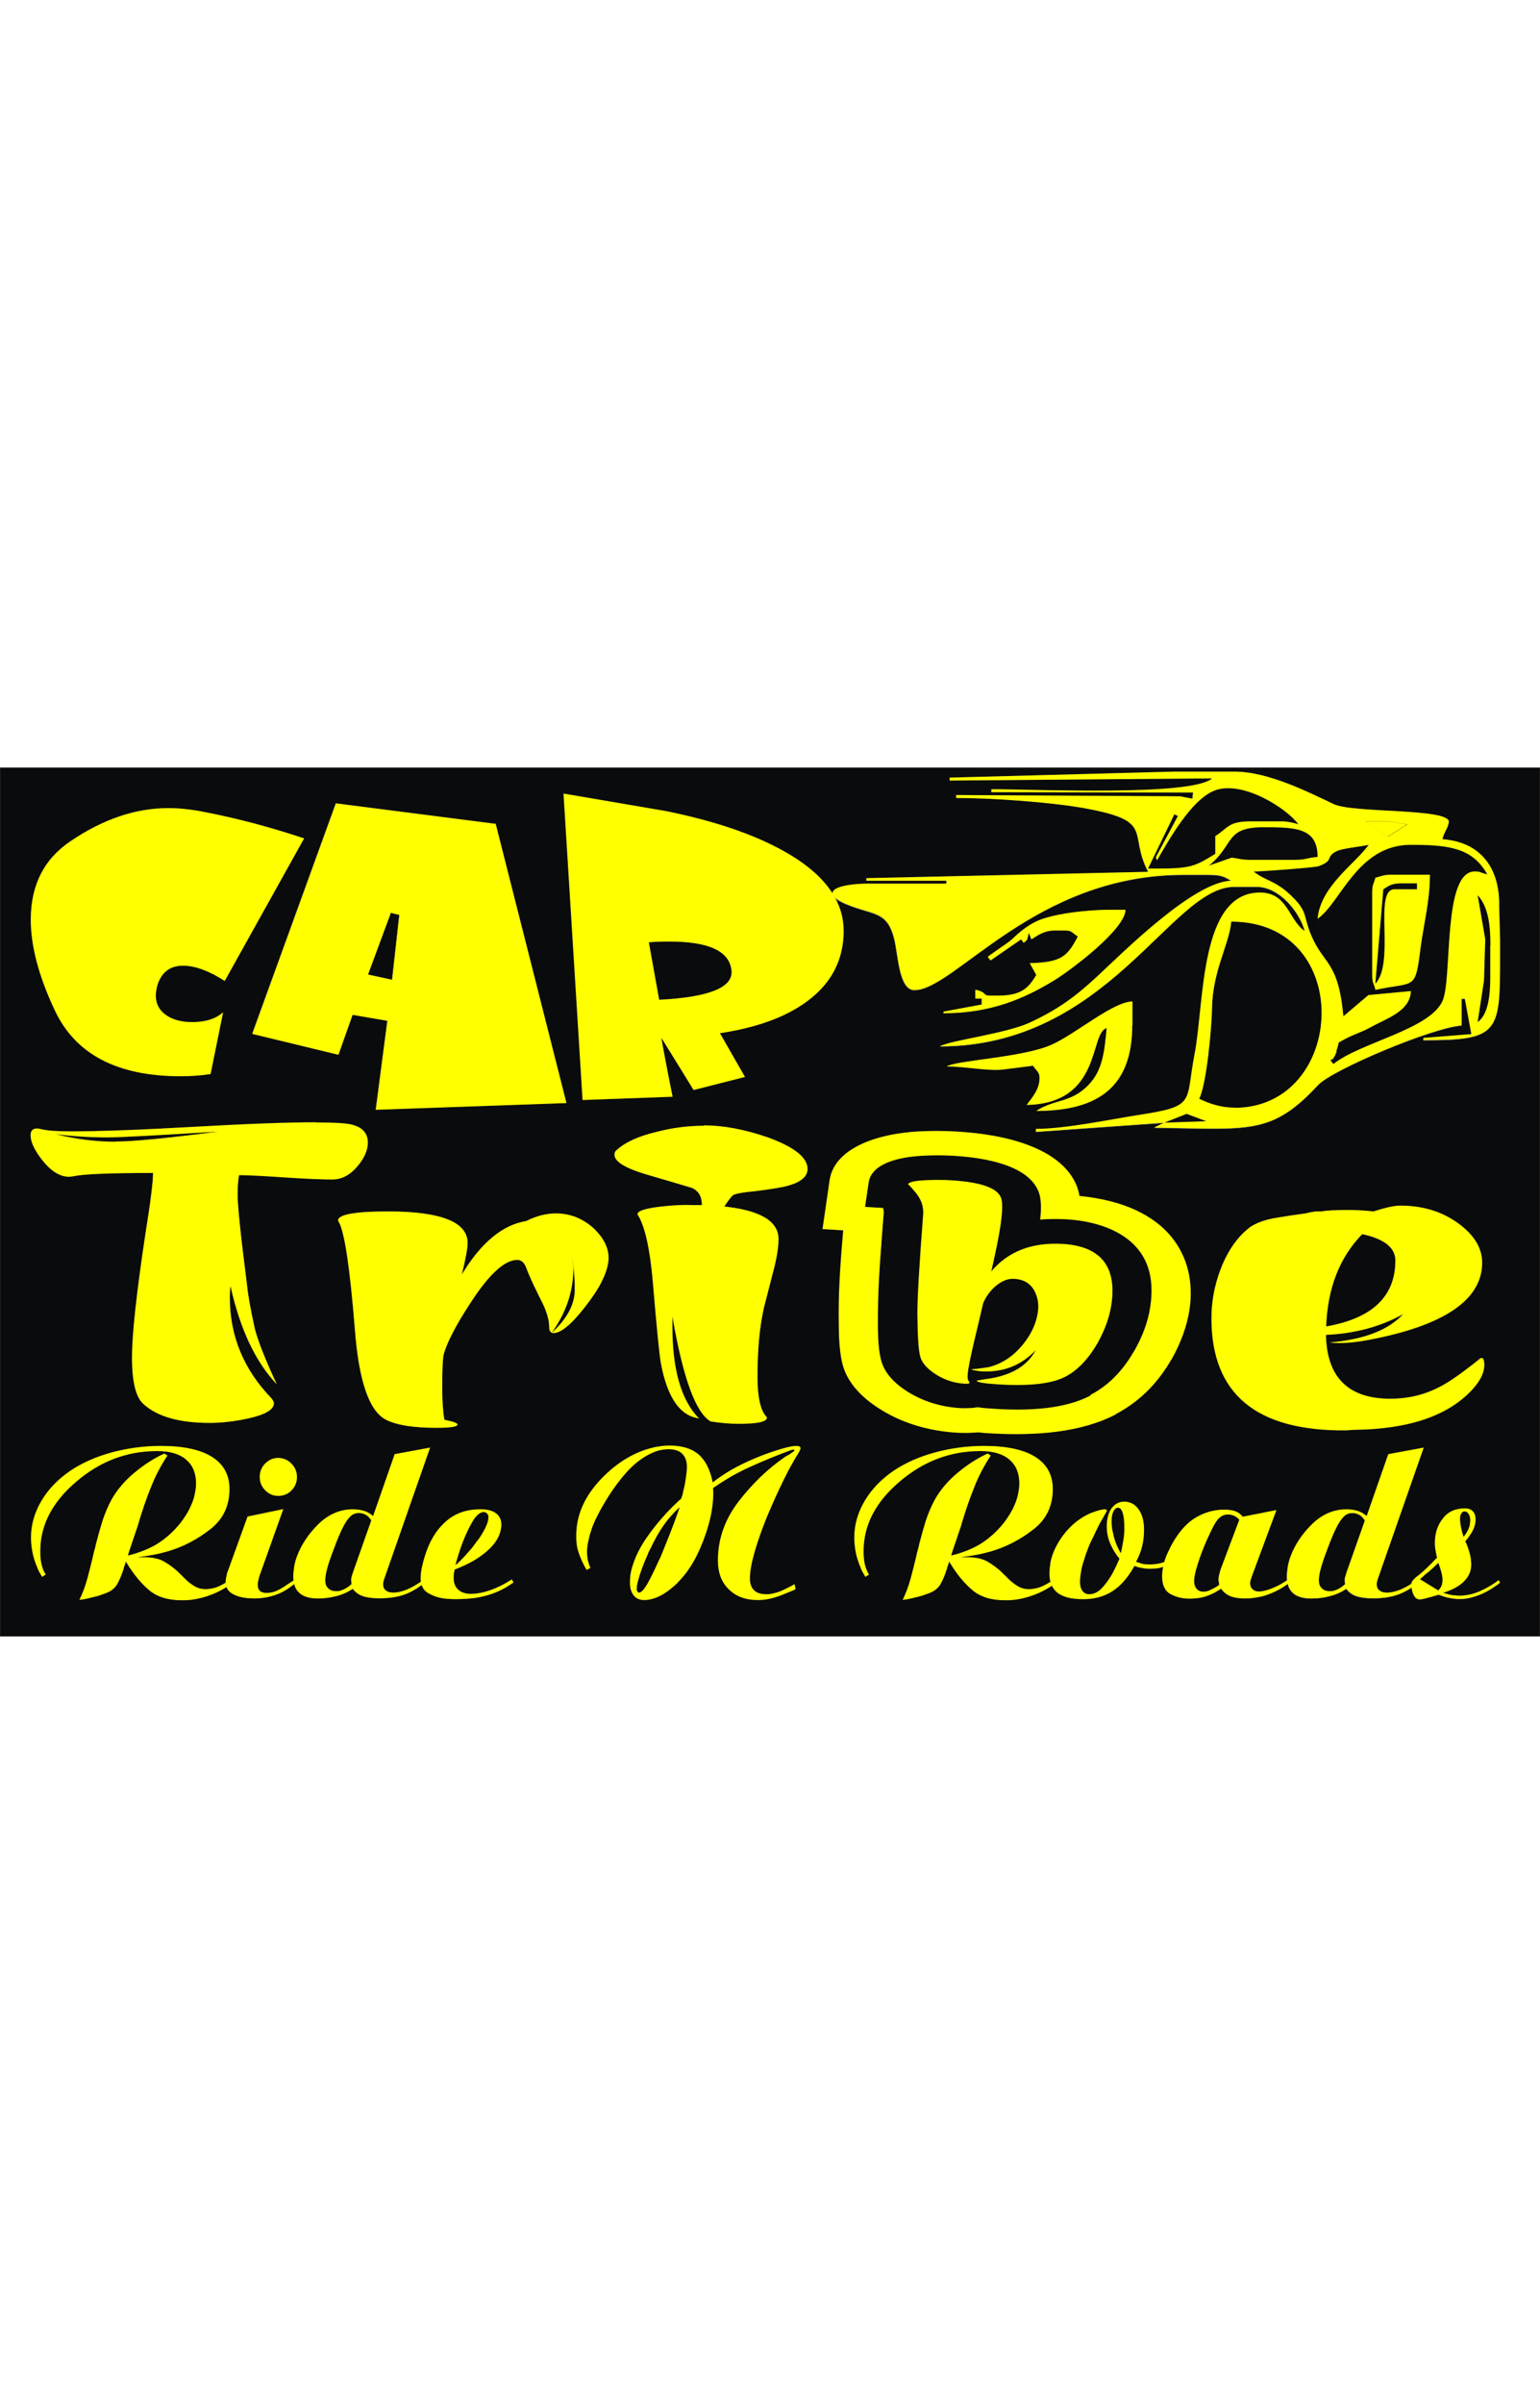 <?xml version="1.0" encoding="UTF-8"?>
<!DOCTYPE svg PUBLIC "-//W3C//DTD SVG 1.1//EN" "http://www.w3.org/Graphics/SVG/1.1/DTD/svg11.dtd">
<!-- Creator: CorelDRAW -->
<svg xmlns="http://www.w3.org/2000/svg" xml:space="preserve" width="25in" height="39in" style="shape-rendering:geometricPrecision; text-rendering:geometricPrecision; image-rendering:optimizeQuality; fill-rule:evenodd; clip-rule:evenodd"
viewBox="0 0 8.49 4.786"
 xmlns:xlink="http://www.w3.org/1999/xlink">
 <rect x="0" y="0" width="8.49" height="4.786" fill="#808080" stroke="none"/>
 <defs>
  <style type="text/css">
   <![CDATA[
    .str0 {stroke:#1F1A17;stroke-width:0.002}
    .fil0 {fill:#0A0B0C}
    .fil1 {fill:yellow}
    .fil2 {fill:yellow;fill-rule:nonzero}
   ]]>
  </style>
 </defs>
 <g id="Layer_x0020_1">
  <g id="_146672280">
   <path id="_146678928" class="fil0 str0" d="M8.489 0.001l0 4.784 -8.488 0 0 -4.784 8.488 0zm-0.73 0.313l-0.108 0.068 -0.121 -0.084 0.106 0c0.061,0 0.069,0.011 0.123,0.016zm-1.938 0.559l-0.125 0.046 0.125 -0.046zm-0.62 0.482l0.001 -0.01 0.21 -0.039 0 -0.033 -0.035 0 0 -0.049c0.075,0.018 0.031,0.033 0.088,0.033l0.035 0c0.127,0 0.168,-0.038 0.213,-0.114l-0.036 -0.065c0.176,-0.004 0.208,-0.038 0.265,-0.147 -0.032,-0.02 -0.031,-0.033 -0.071,-0.033l-0.053 0c-0.061,0 -0.091,0.023 -0.132,0.049l-0.014 -0.036 -0.01 0.039 -0.018 0.016 -0.015 -0.019 -0.168 0.116 -0.015 -0.019c-0.003,-0.003 0.109,-0.076 0.128,-0.093 0.045,-0.042 0.082,-0.075 0.137,-0.102 0.084,-0.041 0.273,-0.065 0.406,-0.065l0.088 0c-0.003,0.109 -0.301,0.332 -0.392,0.388 -0.164,0.1 -0.348,0.182 -0.614,0.182zm2.488 -0.684l0.123 0 0 -0.033 -0.088 0c-0.054,0 -0.071,0.016 -0.098,0.033l-0.044 0.521c0.112,-0.118 -0.012,-0.521 0.106,-0.521zm-0.106 0.554c-0.009,-0.037 -0.018,-0.037 -0.018,-0.081l0 -0.456c0,-0.044 0.008,-0.045 0.018,-0.081 0.04,-0.009 0.041,-0.016 0.088,-0.016l0.212 0c0,0.146 -0.035,0.273 -0.052,0.407 -0.03,0.233 -0.028,0.18 -0.248,0.227zm-1.341 0.195c0,0.334 -0.181,0.472 -0.529,0.472 0.102,-0.066 0.191,-0.043 0.287,-0.142 0.078,-0.08 0.089,-0.182 0.101,-0.314 -0.096,0.024 -0.024,0.415 -0.441,0.423 0.028,-0.038 0.071,-0.085 0.071,-0.147 0,-0.036 -0.014,-0.036 -0.036,-0.069l-0.158 0.02c-0.087,0.012 -0.208,-0.016 -0.318,-0.016 0.06,-0.035 0.415,-0.048 0.577,-0.119 0.134,-0.059 0.338,-0.237 0.447,-0.239l0 0.13zm0.3 0.488l-0.124 0.049 0.233 -0.008 -0.109 -0.041zm1.658 -1.319c-0.077,-0.135 -0.189,-0.163 -0.406,-0.163l-0.018 0c-0.293,0 -0.387,0.323 -0.512,0.407 0.016,-0.179 0.206,-0.301 0.282,-0.407 -0.041,0.009 -0.147,0.02 -0.175,0.034 -0.068,0.032 -0.012,0.052 -0.103,0.084 -0.022,0.007 -0.31,0.029 -0.357,0.029 0.067,0.054 0.118,0.047 0.208,0.134 0.092,0.089 0.064,0.106 0.107,0.211 0.071,0.174 0.151,0.141 0.18,0.453l0.138 -0.117 0.234 -0.022c-0.004,0.111 -0.132,0.149 -0.22,0.198 -0.052,0.029 -0.091,0.038 -0.141,0.065 -0.054,0.029 -0.03,0.012 -0.046,0.055 -0.011,0.029 0.007,-0.002 -0.012,0.038 -0.003,0.006 -0.013,0.024 -0.014,0.019 -0.001,-0.002 -0.012,0.006 -0.009,0.008l0.015 0.019c0.146,-0.118 0.528,-0.189 0.601,-0.346 0.057,-0.121 -0.002,-0.715 0.178,-0.715 0.037,0 0.023,0.006 0.071,0.016zm-0.935 0.26c0,0.064 0,-0.064 0,0zm-0.459 1.026c0.617,0 0.669,-1.026 -0.018,-1.026 -0.011,0.124 -0.102,0.27 -0.106,0.472 -0.002,0.118 -0.031,0.428 -0.071,0.504 0.051,0.025 0.116,0.049 0.194,0.049zm1.411 -0.895c0,-0.115 -0.013,-0.215 -0.071,-0.277l0.042 0.243 -0.007 0.229 -0.035 0.228c0.059,-0.04 0.07,-0.151 0.07,-0.244l0 -0.179zm-0.953 -0.488c0,-0.161 -0.124,-0.163 -0.3,-0.163 -0.213,0 -0.158,0.098 -0.3,0.212l0.126 -0.044c0.039,0.004 0.05,0.012 0.103,0.012l0.247 0c0.061,0 0.068,-0.012 0.123,-0.016zm0.494 -0.179c-0.055,-0.005 -0.063,-0.016 -0.123,-0.016l-0.106 0 0.121 0.084 0.108 -0.068zm-0.6 0c-0.065,-0.09 -0.313,-0.247 -0.465,-0.185 -0.126,0.051 -0.247,0.267 -0.314,0.383l-0.007 -0.016 0.122 -0.228 -0.02 -0.009 -0.145 0.299 0.053 0c0.186,0 0.208,-0.014 0.318,-0.081l0 -0.098c0.07,-0.043 0.069,-0.081 0.194,-0.081l0.176 0c0.028,0 0.067,0.009 0.088,0.016zm-0.612 -0.127l-0.053 0.081 0.053 -0.081zm-4.871 0.205l-0.437 0.784c-0.087,-0.056 -0.164,-0.084 -0.23,-0.084 -0.07,0 -0.116,0.034 -0.14,0.103 -0.006,0.022 -0.01,0.043 -0.01,0.062 0,0.047 0.021,0.084 0.062,0.111 0.036,0.023 0.082,0.035 0.138,0.035 0.074,0 0.131,-0.018 0.171,-0.054l-0.069 0.34c-0.051,0.008 -0.106,0.012 -0.166,0.012 -0.35,0 -0.581,-0.122 -0.694,-0.366 -0.087,-0.185 -0.131,-0.351 -0.131,-0.496 0,-0.192 0.074,-0.336 0.221,-0.434 0.179,-0.121 0.358,-0.181 0.537,-0.181 0.065,0 0.134,0.008 0.207,0.023 0.179,0.035 0.359,0.083 0.542,0.144zm1.445 1.456l-1.05 0.037 0.064 -0.49 -0.192 -0.033 -0.078 0.22 -0.475 -0.115 0.461 -1.27 0.881 0.113 0.39 1.538zm-0.919 -1.036l-0.048 -0.012 -0.126 0.34 0.133 0.029 0.04 -0.358zm2.449 0.088c0,0.207 -0.113,0.364 -0.34,0.469 -0.095,0.043 -0.209,0.075 -0.342,0.095l0.138 0.241 -0.283 0.072c-0.059,-0.096 -0.118,-0.192 -0.178,-0.288 0.01,0.058 0.03,0.167 0.062,0.325l-0.496 0.018 -0.105 -1.688 0.568 0.097c0.19,0.039 0.353,0.087 0.489,0.144 0.209,0.089 0.351,0.191 0.425,0.308 0,-0.033 0.088,-0.053 0.205,-0.053 0.141,0 0.282,1.99835e-006 0.423,1.99835e-006l0 -0.016 -0.441 0 4.99587e-005 -0.014 1.553 -0.035c-0.113,-0.218 0.044,-0.28 -0.359,-0.352 -0.183,-0.032 -0.498,-0.055 -0.699,-0.055l0 -0.016 1.234 0.007 0.068 0.013 0.004 -0.034 -1.112 -0.002 0 -0.016c0.248,0 1.106,0.04 1.217,-0.06l-1.447 0.012 2.19818e-005 -0.016 1.235 -0.033 0.335 0c0.189,0 0.415,0.117 0.547,0.179 0.107,0.051 0.635,0.021 0.635,0.098 0,0.032 -0.024,0.053 -0.035,0.098 0.214,0.016 0.318,0.162 0.313,0.374l0.005 0.179 0 0.098c0,0.417 -0.006,0.456 -0.423,0.456l0 -0.012 0.265 -0.021 -0.036 -0.195 -0.018 0 0 0.147c-0.163,0.012 -0.713,0.244 -0.791,0.328 -0.258,0.278 -0.38,0.242 -0.905,0.235l0.055 -0.027 -0.706 0.05 0 -0.016c0.167,0 0.418,-0.054 0.569,-0.077 0.317,-0.049 0.254,-0.067 0.306,-0.336 0.055,-0.285 0.026,-0.889 0.36,-0.889 0.154,0 0.157,0.151 0.247,0.212 -0.025,-0.099 -0.136,-0.244 -0.265,-0.244l-0.124 0c-0.349,0 -0.693,0.879 -1.623,0.879 0.055,-0.032 0.364,-0.07 0.494,-0.13 0.156,-0.072 0.256,-0.146 0.375,-0.257 0.136,-0.126 0.529,-0.521 0.737,-0.525 -0.038,-0.024 -0.058,-0.033 -0.123,-0.033l-0.141 0c-0.819,0 -1.26,0.635 -1.482,0.635 -0.088,0 -0.09,-0.201 -0.113,-0.287 -0.037,-0.141 -0.103,-0.127 -0.234,-0.175 -0.046,-0.017 -0.075,-0.032 -0.091,-0.047 0.031,0.057 0.047,0.118 0.047,0.182zm-0.618 0.218c-0.011,-0.106 -0.125,-0.159 -0.342,-0.159 -0.041,0 -0.079,0.001 -0.114,0.004l0.057 0.317c0.276,-0.014 0.409,-0.068 0.399,-0.161zm-2.288 0.838c0.098,0 0.162,0.004 0.191,0.011 0.061,0.014 0.092,0.047 0.092,0.1 0,0.039 -0.017,0.08 -0.052,0.124 -0.043,0.053 -0.09,0.079 -0.144,0.079 -0.061,0 -0.146,-0.004 -0.255,-0.011 -0.13,-0.009 -0.217,-0.013 -0.259,-0.013 -0.005,0.026 -0.008,0.062 -0.008,0.108 0,0.06 0.017,0.226 0.052,0.498 0.005,0.055 0.02,0.136 0.044,0.245 0.019,0.069 0.058,0.169 0.12,0.301 -0.117,-0.123 -0.202,-0.303 -0.255,-0.541 -0.003,0.021 -0.004,0.042 -0.004,0.063 0,0.213 0.077,0.398 0.231,0.557 0.008,0.011 0.012,0.019 0.012,0.026 0,0.035 -0.048,0.063 -0.144,0.084 -0.074,0.016 -0.145,0.024 -0.211,0.024 -0.165,0 -0.286,-0.034 -0.363,-0.103 -0.043,-0.037 -0.064,-0.123 -0.064,-0.258 0,-0.127 0.025,-0.358 0.076,-0.694 0.027,-0.167 0.04,-0.274 0.04,-0.322 -0.237,0 -0.383,0.006 -0.439,0.018 -0.011,0.002 -0.019,0.003 -0.024,0.003 -0.051,0 -0.1,-0.031 -0.148,-0.092 -0.043,-0.055 -0.064,-0.1 -0.064,-0.137 0,-0.025 0.012,-0.037 0.036,-0.037 0.005,0 0.015,0.002 0.028,0.005 0.029,0.007 0.082,0.011 0.159,0.011 0.151,0 0.377,-0.008 0.676,-0.025 0.299,-0.017 0.524,-0.025 0.676,-0.025zm-1.108 0.105c0.096,0 0.284,-0.018 0.566,-0.055 -0.34,0.021 -0.543,0.032 -0.61,0.032 -0.098,0 -0.194,-0.006 -0.287,-0.018 0.112,0.028 0.222,0.042 0.331,0.042zm2.404 1.055c0.085,-0.078 0.128,-0.157 0.128,-0.239 0,-0.064 -0.005,-0.125 -0.016,-0.183 0.005,0.032 0.008,0.054 0.008,0.066 0,0.126 -0.04,0.244 -0.12,0.356zm-0.14 -0.617c0.056,-0.028 0.11,-0.042 0.163,-0.042 0.08,0 0.15,0.028 0.211,0.084 0.053,0.051 0.08,0.105 0.08,0.161 0,0.037 -0.013,0.082 -0.04,0.135 -0.021,0.042 -0.057,0.095 -0.108,0.158 -0.066,0.081 -0.118,0.121 -0.155,0.121 -0.016,0 -0.024,-0.011 -0.024,-0.034 0,-0.042 -0.017,-0.096 -0.052,-0.161 -0.04,-0.081 -0.064,-0.134 -0.072,-0.158 -0.011,-0.033 -0.028,-0.05 -0.052,-0.05 -0.069,0 -0.154,0.077 -0.255,0.232 -0.082,0.125 -0.133,0.222 -0.151,0.29 -0.005,0.019 -0.008,0.081 -0.008,0.185 0,0.07 0.004,0.128 0.012,0.174 0.048,0.009 0.072,0.018 0.072,0.026 0,0.012 -0.039,0.018 -0.116,0.018 -0.128,0 -0.221,-0.015 -0.279,-0.045 -0.093,-0.049 -0.15,-0.218 -0.171,-0.506 -0.027,-0.332 -0.056,-0.527 -0.088,-0.583 -0.003,-0.005 -0.004,-0.008 -0.004,-0.008 0,-0.033 0.092,-0.05 0.275,-0.05 0.292,0 0.439,0.058 0.439,0.174 0,0.03 -0.011,0.088 -0.032,0.174 0.106,-0.176 0.225,-0.274 0.355,-0.295zm0.981 -0.527c0.106,0 0.223,0.022 0.351,0.066 0.146,0.053 0.219,0.111 0.219,0.174 0,0.04 -0.033,0.07 -0.1,0.09 -0.035,0.011 -0.097,0.021 -0.187,0.032 -0.074,0.007 -0.116,0.015 -0.126,0.024 -0.009,0.009 -0.025,0.029 -0.046,0.061 0.199,0.021 0.299,0.081 0.299,0.179 0,0.049 -0.011,0.113 -0.032,0.19 -0.016,0.062 -0.032,0.124 -0.048,0.187 -0.024,0.104 -0.036,0.231 -0.036,0.382 0,0.107 0.015,0.178 0.044,0.214 0.005,0.005 0.008,0.009 0.008,0.011 0,0.023 -0.052,0.034 -0.155,0.034 -0.045,0 -0.097,-0.004 -0.155,-0.013 -0.082,-0.047 -0.153,-0.241 -0.211,-0.58l0 0.037c-0.003,0.25 0.047,0.426 0.147,0.527 -0.024,-0.005 -0.041,-0.011 -0.052,-0.016 -0.077,-0.037 -0.13,-0.135 -0.159,-0.293 -0.008,-0.047 -0.023,-0.197 -0.044,-0.448 -0.016,-0.179 -0.043,-0.3 -0.08,-0.361 -0.003,-0.004 -0.004,-0.006 -0.004,-0.008 0,-0.018 0.044,-0.032 0.132,-0.042 0.061,-0.007 0.118,-0.01 0.171,-0.008l0.052 0c0,-0.047 -0.019,-0.079 -0.056,-0.095 -0.082,-0.025 -0.166,-0.049 -0.251,-0.074 -0.117,-0.035 -0.175,-0.071 -0.175,-0.108 0,-0.012 0.004,-0.021 0.012,-0.026 0.045,-0.042 0.118,-0.076 0.219,-0.1 0.088,-0.023 0.175,-0.034 0.263,-0.034zm2.271 1.591c-0.191,0.101 -0.442,0.119 -0.682,0.106 -0.026,-0.001 -0.052,-0.003 -0.078,-0.006 -0.037,0.003 -0.075,0.004 -0.114,0.002 -0.162,-0.009 -0.307,-0.055 -0.422,-0.127 -0.109,-0.067 -0.184,-0.15 -0.21,-0.244 -0.024,-0.087 -0.022,-0.196 -0.023,-0.285l-4.79603e-005 -0.001c0,-0.151 0.012,-0.306 0.025,-0.458l-0.114 -0.007 0.039 -0.269c0.025,-0.17 0.247,-0.256 0.495,-0.269l0.002 -8.39306e-005 0.002 -9.59207e-005c0.066,-0.003 0.133,-0.003 0.199,0.001 0.287,0.016 0.563,0.094 0.655,0.279 0.012,0.024 0.02,0.05 0.024,0.076 0.494,0.048 0.649,0.337 0.607,0.624 -0.014,0.094 -0.049,0.187 -0.099,0.276l-0.001 0.001 -0.001 0.001c-0.065,0.112 -0.158,0.222 -0.306,0.3zm-0.14 -0.103c-0.143,0.076 -0.344,0.085 -0.523,0.074 -0.033,-0.002 -0.067,-0.004 -0.1,-0.009 -0.029,0.005 -0.06,0.006 -0.092,0.005 -0.112,-0.006 -0.21,-0.039 -0.29,-0.088 -0.076,-0.047 -0.13,-0.104 -0.149,-0.171 -0.022,-0.078 -0.019,-0.182 -0.019,-0.262l9.99174e-006 -0.001c0.001,-0.183 0.018,-0.371 0.032,-0.554 0,-0.009 -0.001,-0.018 -0.004,-0.027l-0.099 -0.006 0.02 -0.135c0.015,-0.101 0.157,-0.14 0.298,-0.147l0.001 -4.99587e-005 0.001 -3.9967e-005c0.054,-0.003 0.109,-0.003 0.163,0 0.195,0.011 0.404,0.056 0.468,0.184 0.024,0.047 0.021,0.113 0.015,0.168 0.045,-0.004 0.091,-0.004 0.14,-0.002 0.095,0.005 0.186,0.025 0.262,0.061 0.205,0.098 0.227,0.272 0.205,0.42 -0.012,0.083 -0.043,0.165 -0.088,0.244l-0.001 0.001c-0.051,0.088 -0.124,0.181 -0.241,0.242zm-0.551 -0.68c0.094,-0.113 0.225,-0.164 0.394,-0.155 0.212,0.012 0.302,0.124 0.271,0.334 -0.01,0.068 -0.035,0.138 -0.076,0.212 -0.051,0.088 -0.11,0.15 -0.177,0.185 -0.072,0.038 -0.193,0.053 -0.364,0.043 -0.084,-0.005 -0.126,-0.012 -0.124,-0.021 0.004,-0.001 0.017,-0.003 0.041,-0.007 0.042,-0.005 0.08,-0.013 0.114,-0.025 0.08,-0.027 0.136,-0.073 0.17,-0.137 -0.08,0.085 -0.18,0.124 -0.298,0.118 -0.011,-0.001 -0.023,-0.002 -0.036,-0.005 -0.013,-0.002 -0.019,-0.004 -0.019,-0.006 0,-0.001 0.002,-0.002 0.006,-0.001 0.019,-0.001 0.048,-0.005 0.087,-0.011 0.075,-0.019 0.139,-0.062 0.192,-0.129 0.044,-0.055 0.07,-0.113 0.079,-0.173 0.006,-0.04 0.001,-0.077 -0.015,-0.111 -0.022,-0.046 -0.06,-0.071 -0.117,-0.074 -0.037,-0.002 -0.075,0.015 -0.112,0.05 -0.027,0.027 -0.046,0.055 -0.058,0.085 -0,0.001 -0.01,0.044 -0.03,0.128 -0.028,0.114 -0.045,0.193 -0.052,0.236 -0.005,0.033 -0.005,0.053 -0,0.061 0.005,0.008 0.007,0.012 0.007,0.012 -0.001,0.005 -0.009,0.007 -0.026,0.006 -0.056,-0.003 -0.109,-0.02 -0.157,-0.05 -0.048,-0.03 -0.078,-0.063 -0.088,-0.098 -0.01,-0.035 -0.015,-0.115 -0.016,-0.239 0,-0.092 0.011,-0.275 0.032,-0.549 0.002,-0.041 -0.011,-0.079 -0.04,-0.115 -0.029,-0.035 -0.044,-0.051 -0.044,-0.046 0.002,-0.013 0.035,-0.021 0.1,-0.024 0.046,-0.002 0.088,-0.002 0.128,0 0.163,0.009 0.257,0.039 0.282,0.091 0.012,0.022 0.012,0.074 -0,0.156 -0.009,0.063 -0.027,0.15 -0.052,0.259zm1.848 0.347c0.005,0.234 0.124,0.351 0.355,0.351 0.101,0 0.194,-0.023 0.279,-0.069 0.045,-0.023 0.114,-0.071 0.207,-0.145 0.003,-0.004 0.008,-0.007 0.016,-0.011 0.011,0 0.016,0.013 0.016,0.04 0,0.04 -0.021,0.084 -0.064,0.132 -0.133,0.146 -0.351,0.221 -0.654,0.224l-0.044 0.003c-0.494,0.005 -0.742,-0.2 -0.742,-0.617 0,-0.09 0.016,-0.178 0.048,-0.264 0.04,-0.107 0.096,-0.187 0.167,-0.24 0.035,-0.023 0.082,-0.04 0.144,-0.05 0.053,-0.009 0.106,-0.017 0.159,-0.024 0.029,-0.007 0.051,-0.011 0.064,-0.011 0.011,0 0.019,0 0.024,0 0.027,-0.005 0.076,-0.008 0.148,-0.008 0.048,0 0.094,0.003 0.14,0.008 0.066,-0.021 0.116,-0.032 0.148,-0.032 0.122,0 0.228,0.032 0.317,0.096 0.089,0.064 0.134,0.137 0.134,0.218 0,0.204 -0.207,0.346 -0.622,0.425 -0.061,0.012 -0.117,0.018 -0.167,0.018 -0.019,0 -0.036,-0.001 -0.052,-0.003 0.191,-0.016 0.327,-0.069 0.407,-0.158l-0.004 0.003c-0.125,0.069 -0.266,0.106 -0.423,0.113zm0 -0.047c0.255,-0.044 0.383,-0.165 0.383,-0.364 0,-0.07 -0.061,-0.119 -0.183,-0.145 -0.125,0.128 -0.191,0.298 -0.199,0.509zm-7.055 1.365l-0.022 0.014c-0.005,-0.008 -0.01,-0.017 -0.015,-0.026 -0.005,-0.009 -0.009,-0.018 -0.012,-0.027 -0.012,-0.028 -0.021,-0.056 -0.026,-0.083 -0.005,-0.027 -0.008,-0.054 -0.008,-0.081 0,-0.071 0.02,-0.139 0.059,-0.204 0.039,-0.065 0.094,-0.121 0.165,-0.168 0.063,-0.041 0.138,-0.074 0.224,-0.097 0.086,-0.023 0.176,-0.035 0.267,-0.035 0.124,0 0.218,0.02 0.282,0.06 0.064,0.04 0.097,0.099 0.097,0.177 0,0.093 -0.035,0.167 -0.106,0.222 -0.07,0.055 -0.148,0.096 -0.232,0.121 -0.028,0.008 -0.056,0.015 -0.084,0.02 -0.028,0.005 -0.054,0.009 -0.079,0.012l0 0.002 0.034 -0.001c0.048,0.001 0.086,0.01 0.115,0.029 0.029,0.018 0.055,0.038 0.077,0.06 0.005,0.005 0.01,0.01 0.015,0.015 0.005,0.005 0.01,0.01 0.015,0.015 0.016,0.016 0.033,0.029 0.051,0.04 0.018,0.011 0.038,0.017 0.062,0.017 0.006,0 0.011,-0 0.016,-0.001 0.005,-0 0.01,-0.001 0.015,-0.002 0.016,-0.002 0.034,-0.008 0.052,-0.017 0.018,-0.009 0.04,-0.022 0.066,-0.039l0 0.025c-0.029,0.021 -0.059,0.039 -0.092,0.054 -0.032,0.014 -0.065,0.025 -0.098,0.032 -0.015,0.003 -0.03,0.006 -0.045,0.007 -0.015,0.002 -0.03,0.002 -0.045,0.002 -0.075,0 -0.135,-0.018 -0.179,-0.055 -0.044,-0.037 -0.085,-0.086 -0.122,-0.147 -0.002,-0.002 -0.003,-0.004 -0.004,-0.006 -0.001,-0.002 -0.002,-0.004 -0.003,-0.006 -0.001,0.003 -0.002,0.007 -0.003,0.01 -0.001,0.003 -0.002,0.007 -0.003,0.01 -0.002,0.003 -0.003,0.007 -0.004,0.01 -0.001,0.003 -0.002,0.006 -0.002,0.009 -0.009,0.029 -0.02,0.056 -0.033,0.081 -0.013,0.025 -0.035,0.044 -0.066,0.055 -0.008,0.003 -0.016,0.006 -0.025,0.009 -0.008,0.003 -0.016,0.006 -0.025,0.008 -0.016,0.004 -0.033,0.008 -0.049,0.012 -0.016,0.004 -0.031,0.006 -0.046,0.008 0.017,-0.036 0.032,-0.074 0.043,-0.115 0.011,-0.041 0.022,-0.083 0.032,-0.126 0.002,-0.012 0.005,-0.023 0.008,-0.033 0.003,-0.011 0.006,-0.022 0.008,-0.033 0.011,-0.043 0.023,-0.086 0.036,-0.128 0.014,-0.042 0.031,-0.083 0.052,-0.121 0.032,-0.055 0.074,-0.103 0.126,-0.146 0.052,-0.043 0.106,-0.078 0.163,-0.104l0.017 0.011c-0.037,0.056 -0.068,0.115 -0.092,0.177 -0.025,0.062 -0.046,0.124 -0.065,0.187 -0.002,0.005 -0.003,0.01 -0.004,0.014 -0.001,0.005 -0.003,0.009 -0.004,0.013l-0.047 0.139 -0.006 0.021c0.054,-0.013 0.101,-0.031 0.142,-0.053 0.041,-0.022 0.079,-0.052 0.115,-0.089 0.022,-0.023 0.042,-0.047 0.058,-0.073 0.017,-0.025 0.03,-0.051 0.04,-0.077 0.007,-0.017 0.012,-0.035 0.015,-0.053 0.004,-0.018 0.006,-0.035 0.006,-0.053 0,-0.057 -0.019,-0.101 -0.056,-0.132 -0.037,-0.031 -0.09,-0.046 -0.159,-0.046 -0.166,0 -0.314,0.056 -0.446,0.169 -0.132,0.112 -0.198,0.24 -0.198,0.382 0,0.028 0.002,0.053 0.007,0.074 0.005,0.021 0.013,0.04 0.023,0.056l0 -0.001zm1.308 -0.36l-0.133 0.373c-0.002,0.009 -0.005,0.018 -0.006,0.025 -0.002,0.008 -0.002,0.015 -0.002,0.023 0,0.013 0.004,0.024 0.012,0.031 0.008,0.007 0.02,0.011 0.036,0.011 0.022,0 0.043,-0.005 0.063,-0.015 0.02,-0.01 0.039,-0.022 0.057,-0.035 0.007,-0.004 0.013,-0.008 0.019,-0.012 0.006,-0.004 0.012,-0.008 0.019,-0.012l0.011 0.011c-0.037,0.033 -0.074,0.057 -0.112,0.071 -0.038,0.014 -0.079,0.022 -0.124,0.022 -0.049,0 -0.088,-0.008 -0.116,-0.023 -0.028,-0.015 -0.042,-0.037 -0.042,-0.065 0,-0.007 0.001,-0.014 0.002,-0.022 0.002,-0.008 0.003,-0.016 0.005,-0.024 0,-0.002 0,-0.003 0.001,-0.005 0,-0.002 0.001,-0.003 0.002,-0.005l0.111 -0.307 0.197 -0.041zm-0.028 -0.281c0.029,0.001 0.053,0.011 0.073,0.032 0.02,0.02 0.03,0.045 0.03,0.074 0,0.028 -0.01,0.052 -0.03,0.073 -0.02,0.02 -0.044,0.03 -0.073,0.03 -0.028,0 -0.052,-0.01 -0.072,-0.031 -0.02,-0.02 -0.03,-0.045 -0.03,-0.073 0,-0.029 0.01,-0.054 0.03,-0.074 0.02,-0.02 0.044,-0.031 0.072,-0.031zm0.8 0.671l0.01 0.015c-0.038,0.031 -0.076,0.054 -0.116,0.068 -0.04,0.014 -0.085,0.02 -0.137,0.02 -0.038,0 -0.068,-0.004 -0.091,-0.012 -0.023,-0.008 -0.041,-0.021 -0.055,-0.04 -0.028,0.018 -0.058,0.032 -0.091,0.04 -0.033,0.009 -0.067,0.013 -0.102,0.013 -0.045,0 -0.079,-0.01 -0.101,-0.03 -0.023,-0.02 -0.034,-0.051 -0.034,-0.091 0,-0.017 0.002,-0.035 0.005,-0.054 0.003,-0.019 0.008,-0.037 0.015,-0.056 0.024,-0.065 0.064,-0.125 0.119,-0.179 0.056,-0.054 0.119,-0.081 0.189,-0.081 0.019,0 0.036,0.002 0.052,0.006 0.016,0.004 0.03,0.01 0.044,0.019 0.002,0.002 0.005,0.004 0.008,0.006 0.003,0.002 0.006,0.004 0.008,0.006l0.119 -0.341 0.195 -0.036 -0.25 0.715c-0.003,0.009 -0.006,0.017 -0.007,0.022 -0.001,0.006 -0.002,0.011 -0.002,0.016 0,0.015 0.005,0.026 0.015,0.034 0.01,0.008 0.024,0.012 0.042,0.012 0.022,0 0.047,-0.006 0.075,-0.017 0.028,-0.012 0.057,-0.029 0.089,-0.052l0 -0.001zm-0.286 -0.324c-0.008,-0.014 -0.018,-0.025 -0.03,-0.032 -0.012,-0.007 -0.025,-0.011 -0.04,-0.011 -0.01,0 -0.019,0.002 -0.028,0.006 -0.009,0.004 -0.017,0.011 -0.025,0.02 -0.012,0.013 -0.025,0.033 -0.038,0.06 -0.013,0.026 -0.028,0.062 -0.044,0.105 -0.02,0.052 -0.033,0.09 -0.039,0.114 -0.007,0.024 -0.01,0.045 -0.011,0.063 0,0.001 0,0.002 0,0.002 0,0.001 0,0.002 0,0.002 0,0.018 0.005,0.033 0.016,0.043 0.011,0.011 0.025,0.016 0.043,0.016 0.006,0 0.011,-0 0.017,-0.001 0.006,-0.001 0.011,-0.002 0.017,-0.005 0.009,-0.003 0.018,-0.008 0.026,-0.013 0.009,-0.005 0.017,-0.012 0.026,-0.02l-0.002 -0.022c0,0 0,-0 0,-0.001 0,-0 0,-0.001 0,-0.002 0,-0.004 0.001,-0.009 0.002,-0.014 0.002,-0.005 0.004,-0.013 0.007,-0.023l0.102 -0.289zm0.773 0.322l0.01 0.017c-0.016,0.011 -0.031,0.02 -0.045,0.029 -0.015,0.008 -0.03,0.016 -0.044,0.022 -0.035,0.015 -0.071,0.025 -0.108,0.032 -0.036,0.006 -0.077,0.009 -0.122,0.009 -0.009,0 -0.019,-0 -0.029,-0.001 -0.01,-0 -0.02,-0.001 -0.03,-0.002 -0.034,-0.004 -0.064,-0.014 -0.092,-0.03 -0.028,-0.016 -0.042,-0.044 -0.042,-0.084 0,-0.019 0.003,-0.041 0.009,-0.067 0.006,-0.026 0.014,-0.055 0.026,-0.087 0.025,-0.067 0.061,-0.121 0.11,-0.162 0.049,-0.041 0.11,-0.062 0.184,-0.062 0.038,0 0.066,0.007 0.086,0.022 0.02,0.014 0.03,0.036 0.03,0.065 0,0.003 -0,0.006 -0.001,0.009 -0,0.003 -0.001,0.006 -0.001,0.009 -0.006,0.043 -0.031,0.085 -0.077,0.125 -0.045,0.04 -0.105,0.074 -0.179,0.102 -0.002,0.01 -0.003,0.018 -0.004,0.024 -0.001,0.006 -0.001,0.012 -0.001,0.018 0,0.001 0,0.002 0,0.003 0,0.001 0,0.002 0,0.003 0,0.026 0.008,0.047 0.025,0.063 0.017,0.015 0.04,0.023 0.069,0.023 0.034,0 0.07,-0.007 0.108,-0.02 0.039,-0.014 0.078,-0.033 0.118,-0.059l0 -0.001zm-0.31 -0.079c0.01,-0.007 0.022,-0.018 0.035,-0.032 0.014,-0.014 0.028,-0.029 0.042,-0.046 0.009,-0.01 0.018,-0.02 0.026,-0.032 0.008,-0.011 0.016,-0.022 0.025,-0.033 0.016,-0.022 0.028,-0.044 0.039,-0.066 0.01,-0.021 0.015,-0.04 0.015,-0.055 0,-0.008 -0.003,-0.015 -0.008,-0.02 -0.005,-0.005 -0.012,-0.008 -0.019,-0.008 -0.002,0 -0.005,0 -0.007,0.001 -0.002,0 -0.004,0.001 -0.006,0.002 -0.018,0.007 -0.035,0.026 -0.052,0.056 -0.017,0.03 -0.032,0.062 -0.046,0.097 -0.011,0.027 -0.02,0.054 -0.028,0.079 -0.008,0.025 -0.013,0.045 -0.017,0.059l0 -0.001zm0.745 0.015l-0.022 0.012c-0.015,-0.026 -0.026,-0.049 -0.034,-0.069 -0.008,-0.019 -0.014,-0.038 -0.018,-0.056 -0.002,-0.01 -0.003,-0.02 -0.004,-0.031 -0.001,-0.011 -0.001,-0.022 -0.001,-0.033 0,-0.112 0.045,-0.215 0.136,-0.311 0.091,-0.095 0.191,-0.154 0.301,-0.177 0.012,-0.002 0.025,-0.004 0.038,-0.006 0.013,-0.001 0.026,-0.002 0.038,-0.002 0.069,0 0.122,0.016 0.16,0.048 0.038,0.032 0.065,0.084 0.079,0.155 0.034,-0.026 0.069,-0.05 0.106,-0.071 0.037,-0.021 0.078,-0.041 0.123,-0.06 0.006,-0.002 0.011,-0.005 0.017,-0.007 0.005,-0.002 0.011,-0.004 0.017,-0.007 0.041,-0.016 0.08,-0.029 0.117,-0.04 0.037,-0.011 0.064,-0.016 0.081,-0.016 0.007,0 0.013,0.001 0.017,0.003 0.004,0.002 0.006,0.005 0.006,0.009 0,0.003 -0.001,0.008 -0.004,0.013 -0.002,0.005 -0.007,0.013 -0.012,0.022 -0.015,0.023 -0.031,0.052 -0.05,0.087 -0.018,0.035 -0.037,0.073 -0.056,0.114 -0.011,0.024 -0.023,0.049 -0.034,0.075 -0.011,0.026 -0.022,0.052 -0.033,0.077 -0.025,0.064 -0.047,0.125 -0.064,0.184 -0.017,0.059 -0.026,0.108 -0.026,0.147 0,0.028 0.008,0.05 0.023,0.064 0.015,0.015 0.037,0.022 0.065,0.022 0.002,0 0.005,0 0.007,0 0.002,0 0.005,0 0.007,0 0.02,-0.002 0.042,-0.007 0.063,-0.015 0.022,-0.009 0.049,-0.022 0.081,-0.04l0.006 0.026c-0.002,0.002 -0.003,0.003 -0.004,0.003 -0.001,0 -0.002,0.001 -0.003,0.002 -0.007,0.003 -0.015,0.006 -0.022,0.009 -0.007,0.003 -0.014,0.006 -0.022,0.009 -0.025,0.011 -0.05,0.02 -0.076,0.027 -0.026,0.007 -0.053,0.011 -0.081,0.011 -0.066,0 -0.119,-0.019 -0.159,-0.058 -0.041,-0.039 -0.061,-0.092 -0.061,-0.16 0,-0.118 0.038,-0.226 0.114,-0.325 0.076,-0.098 0.16,-0.179 0.251,-0.242 0.002,-0.002 0.003,-0.003 0.006,-0.004 0.002,-0.001 0.004,-0.002 0.006,-0.004 0.002,-0.001 0.003,-0.002 0.006,-0.003 0.002,-0.001 0.004,-0.002 0.006,-0.003 0.006,-0.004 0.012,-0.008 0.018,-0.012 0.006,-0.004 0.012,-0.009 0.017,-0.014l-0.007 -0.004 -0.012 0.002c-0.076,0.028 -0.15,0.058 -0.223,0.091 -0.072,0.032 -0.142,0.072 -0.209,0.119l0.001 0.03c0,0.029 -0.003,0.06 -0.008,0.092 -0.005,0.032 -0.013,0.065 -0.023,0.098 -0.013,0.043 -0.029,0.085 -0.048,0.127 -0.019,0.042 -0.04,0.078 -0.063,0.11 -0.019,0.026 -0.04,0.05 -0.062,0.072 -0.023,0.021 -0.045,0.039 -0.068,0.053 -0.019,0.012 -0.037,0.02 -0.056,0.026 -0.018,0.006 -0.036,0.009 -0.052,0.009 -0.025,0 -0.044,-0.008 -0.058,-0.025 -0.014,-0.017 -0.021,-0.041 -0.021,-0.071 0,-0.017 0.001,-0.033 0.004,-0.05 0.003,-0.017 0.007,-0.033 0.013,-0.05 0.016,-0.05 0.042,-0.1 0.076,-0.149 0.034,-0.049 0.071,-0.094 0.109,-0.135 0.014,-0.015 0.028,-0.029 0.041,-0.042 0.014,-0.013 0.027,-0.026 0.04,-0.037 0.002,-0.006 0.003,-0.012 0.006,-0.018 0.002,-0.006 0.003,-0.013 0.004,-0.019 0.007,-0.026 0.012,-0.051 0.015,-0.076 0.004,-0.025 0.006,-0.046 0.006,-0.063 0,-0.031 -0.009,-0.054 -0.026,-0.071 -0.017,-0.017 -0.042,-0.025 -0.074,-0.025 -0.017,0 -0.034,0.002 -0.052,0.006 -0.017,0.004 -0.034,0.011 -0.052,0.02 -0.034,0.017 -0.069,0.041 -0.103,0.074 -0.034,0.033 -0.067,0.074 -0.1,0.121 -0.007,0.01 -0.013,0.02 -0.02,0.03 -0.007,0.01 -0.013,0.021 -0.02,0.032 -0.016,0.026 -0.032,0.054 -0.047,0.084 -0.015,0.029 -0.028,0.059 -0.037,0.09 -0.006,0.018 -0.01,0.037 -0.014,0.055 -0.004,0.019 -0.006,0.037 -0.006,0.054 0,0.011 0.001,0.021 0.002,0.03 0.001,0.01 0.003,0.019 0.006,0.028 0.001,0.004 0.002,0.008 0.004,0.013 0.002,0.005 0.003,0.009 0.005,0.014l0 -0.001zm0.489 -0.332c-0.032,0.029 -0.06,0.061 -0.085,0.096 -0.025,0.035 -0.049,0.077 -0.072,0.126 -0.003,0.006 -0.006,0.012 -0.009,0.017 -0.003,0.006 -0.006,0.012 -0.008,0.019 -0.018,0.04 -0.033,0.078 -0.044,0.113 -0.011,0.035 -0.017,0.06 -0.017,0.076 0,0.007 0.001,0.012 0.004,0.016 0.003,0.004 0.006,0.006 0.01,0.006 0.011,0 0.026,-0.016 0.045,-0.048 0.018,-0.032 0.037,-0.071 0.057,-0.115 0.006,-0.012 0.011,-0.024 0.017,-0.036 0.005,-0.012 0.01,-0.025 0.015,-0.037 0.021,-0.051 0.04,-0.099 0.057,-0.144 0.016,-0.045 0.027,-0.074 0.031,-0.087l0 -0.001zm1.047 0.368l-0.022 0.014c-0.005,-0.008 -0.01,-0.017 -0.015,-0.026 -0.005,-0.009 -0.009,-0.018 -0.012,-0.027 -0.012,-0.028 -0.021,-0.056 -0.026,-0.083 -0.005,-0.027 -0.008,-0.054 -0.008,-0.081 0,-0.071 0.02,-0.139 0.059,-0.204 0.039,-0.065 0.094,-0.121 0.165,-0.168 0.063,-0.041 0.138,-0.074 0.224,-0.097 0.086,-0.023 0.176,-0.035 0.267,-0.035 0.124,0 0.218,0.02 0.282,0.06 0.064,0.04 0.097,0.099 0.097,0.177 0,0.093 -0.035,0.167 -0.106,0.222 -0.07,0.055 -0.148,0.096 -0.232,0.121 -0.028,0.008 -0.056,0.015 -0.084,0.02 -0.028,0.005 -0.054,0.009 -0.079,0.012l0 0.002 0.034 -0.001c0.048,0.001 0.086,0.01 0.115,0.029 0.029,0.018 0.055,0.038 0.077,0.06 0.005,0.005 0.01,0.01 0.015,0.015 0.005,0.005 0.01,0.01 0.015,0.015 0.016,0.016 0.033,0.029 0.051,0.04 0.018,0.011 0.038,0.017 0.062,0.017 0.006,0 0.011,-0 0.016,-0.001 0.005,-0 0.01,-0.001 0.015,-0.002 0.016,-0.002 0.034,-0.008 0.052,-0.017 0.018,-0.009 0.04,-0.022 0.066,-0.039l0 0.025c-0.029,0.021 -0.059,0.039 -0.092,0.054 -0.032,0.014 -0.065,0.025 -0.098,0.032 -0.015,0.003 -0.03,0.006 -0.045,0.007 -0.015,0.002 -0.03,0.002 -0.045,0.002 -0.075,0 -0.135,-0.018 -0.179,-0.055 -0.044,-0.037 -0.085,-0.086 -0.122,-0.147 -0.002,-0.002 -0.003,-0.004 -0.004,-0.006 -0.001,-0.002 -0.002,-0.004 -0.003,-0.006 -0.001,0.003 -0.002,0.007 -0.003,0.01 -0.001,0.003 -0.002,0.007 -0.003,0.01 -0.002,0.003 -0.003,0.007 -0.004,0.01 -0.001,0.003 -0.002,0.006 -0.002,0.009 -0.009,0.029 -0.02,0.056 -0.033,0.081 -0.013,0.025 -0.035,0.044 -0.066,0.055 -0.008,0.003 -0.016,0.006 -0.025,0.009 -0.008,0.003 -0.016,0.006 -0.025,0.008 -0.016,0.004 -0.033,0.008 -0.049,0.012 -0.016,0.004 -0.031,0.006 -0.046,0.008 0.017,-0.036 0.032,-0.074 0.043,-0.115 0.011,-0.041 0.022,-0.083 0.032,-0.126 0.002,-0.012 0.005,-0.023 0.008,-0.033 0.003,-0.011 0.006,-0.022 0.008,-0.033 0.011,-0.043 0.023,-0.086 0.036,-0.128 0.014,-0.042 0.031,-0.083 0.052,-0.121 0.032,-0.055 0.074,-0.103 0.126,-0.146 0.052,-0.043 0.106,-0.078 0.163,-0.104l0.017 0.011c-0.037,0.056 -0.068,0.115 -0.092,0.177 -0.025,0.062 -0.046,0.124 -0.065,0.187 -0.002,0.005 -0.003,0.01 -0.004,0.014 -0.001,0.005 -0.003,0.009 -0.004,0.013l-0.047 0.139 -0.006 0.021c0.054,-0.013 0.101,-0.031 0.142,-0.053 0.041,-0.022 0.079,-0.052 0.115,-0.089 0.022,-0.023 0.042,-0.047 0.058,-0.073 0.017,-0.025 0.03,-0.051 0.04,-0.077 0.007,-0.017 0.012,-0.035 0.015,-0.053 0.004,-0.018 0.006,-0.035 0.006,-0.053 0,-0.057 -0.019,-0.101 -0.056,-0.132 -0.037,-0.031 -0.09,-0.046 -0.159,-0.046 -0.166,0 -0.314,0.056 -0.446,0.169 -0.132,0.112 -0.198,0.24 -0.198,0.382 0,0.028 0.002,0.053 0.007,0.074 0.005,0.021 0.013,0.04 0.023,0.056l0 -0.001zm1.639 -0.069l0.005 0.02c-0.01,0.004 -0.019,0.007 -0.027,0.01 -0.008,0.002 -0.016,0.005 -0.022,0.006 -0.007,0.001 -0.013,0.001 -0.02,0.002 -0.007,0 -0.015,0.001 -0.023,0.001 -0.011,0 -0.02,-0 -0.029,-0.001 -0.009,-0.001 -0.017,-0.002 -0.025,-0.004 -0.006,-0.001 -0.012,-0.002 -0.018,-0.004 -0.006,-0.002 -0.012,-0.004 -0.019,-0.006 -0.035,0.064 -0.076,0.11 -0.121,0.139 -0.045,0.029 -0.099,0.044 -0.162,0.044 -0.063,0 -0.11,-0.012 -0.14,-0.035 -0.03,-0.023 -0.045,-0.059 -0.045,-0.107 0,-0.011 0.001,-0.021 0.002,-0.032 0.001,-0.01 0.003,-0.021 0.004,-0.032 0.011,-0.051 0.035,-0.1 0.071,-0.148 0.036,-0.047 0.078,-0.083 0.125,-0.108 0.006,-0.003 0.012,-0.006 0.018,-0.009 0.006,-0.002 0.012,-0.005 0.018,-0.007 0.013,-0.005 0.026,-0.009 0.037,-0.012 0.012,-0.003 0.022,-0.005 0.029,-0.005 0.004,0 0.007,0.001 0.009,0.002 0.002,0.002 0.003,0.004 0.003,0.006 0,0.002 -0.008,0.016 -0.023,0.042 -0.016,0.026 -0.032,0.059 -0.05,0.098 -0.011,0.021 -0.021,0.042 -0.03,0.065 -0.009,0.023 -0.017,0.046 -0.024,0.07 -0.007,0.02 -0.012,0.04 -0.015,0.06 -0.004,0.02 -0.006,0.04 -0.006,0.059 0,0.02 0.005,0.036 0.014,0.048 0.009,0.012 0.021,0.018 0.036,0.018 0.027,0 0.051,-0.012 0.073,-0.036 0.022,-0.024 0.04,-0.05 0.056,-0.078 0.008,-0.015 0.015,-0.03 0.022,-0.044 0.006,-0.014 0.012,-0.027 0.017,-0.038 -0.023,-0.028 -0.04,-0.057 -0.052,-0.086 -0.012,-0.029 -0.018,-0.06 -0.018,-0.092 0,-0.041 0.009,-0.074 0.026,-0.099 0.018,-0.024 0.041,-0.037 0.069,-0.037 0.034,0 0.06,0.014 0.08,0.042 0.02,0.028 0.03,0.065 0.03,0.112 0,0.031 -0.003,0.061 -0.01,0.09 -0.007,0.029 -0.018,0.058 -0.034,0.087 0.007,0.002 0.012,0.005 0.018,0.006 0.005,0.002 0.01,0.003 0.015,0.005 0.007,0.002 0.013,0.003 0.02,0.003 0.007,0 0.014,0.001 0.022,0.001 0.007,0 0.014,-0 0.02,-0.001 0.006,-0 0.012,-0.001 0.018,-0.002 0.008,-0.001 0.017,-0.002 0.025,-0.005 0.009,-0.002 0.019,-0.006 0.031,-0.01l0 -0.001zm-0.252 -0.047c0.005,-0.022 0.009,-0.045 0.013,-0.068 0.004,-0.023 0.006,-0.046 0.006,-0.069 0,-0.036 -0.003,-0.064 -0.009,-0.084 -0.006,-0.019 -0.014,-0.029 -0.026,-0.029 -0.011,0 -0.019,0.007 -0.026,0.021 -0.007,0.014 -0.01,0.033 -0.01,0.056 0,0.01 0.001,0.02 0.002,0.03 0.001,0.01 0.003,0.021 0.006,0.032 0.004,0.021 0.01,0.042 0.018,0.062 0.008,0.02 0.017,0.037 0.026,0.051l0 -0.001zm0.857 -0.237l-0.134 0.361c-0.004,0.012 -0.007,0.02 -0.009,0.027 -0.002,0.006 -0.002,0.012 -0.002,0.017 0,0.013 0.005,0.024 0.014,0.032 0.009,0.008 0.021,0.012 0.035,0.012 0.012,0 0.027,-0.003 0.045,-0.008 0.018,-0.005 0.036,-0.013 0.055,-0.022 0.011,-0.005 0.021,-0.011 0.031,-0.017 0.01,-0.006 0.02,-0.013 0.03,-0.019l0.01 0.014c-0.023,0.019 -0.048,0.035 -0.074,0.048 -0.027,0.013 -0.054,0.024 -0.082,0.031 -0.016,0.003 -0.031,0.006 -0.045,0.008 -0.015,0.002 -0.03,0.003 -0.044,0.003 -0.034,0 -0.061,-0.004 -0.082,-0.012 -0.021,-0.008 -0.039,-0.022 -0.053,-0.042 -0.012,0.008 -0.024,0.015 -0.036,0.022 -0.011,0.006 -0.023,0.011 -0.034,0.015 -0.016,0.007 -0.033,0.011 -0.05,0.014 -0.017,0.002 -0.035,0.004 -0.054,0.004 -0.04,0 -0.075,-0.009 -0.106,-0.026 -0.03,-0.017 -0.045,-0.05 -0.045,-0.097 0,-0.019 0.003,-0.04 0.008,-0.063 0.005,-0.023 0.013,-0.046 0.024,-0.069 0.01,-0.022 0.021,-0.044 0.034,-0.065 0.013,-0.021 0.027,-0.041 0.042,-0.059 0.03,-0.036 0.064,-0.063 0.105,-0.082 0.04,-0.019 0.083,-0.029 0.128,-0.029 0.026,0 0.047,0.003 0.063,0.009 0.016,0.006 0.029,0.016 0.04,0.03l0.187 -0.037zm-0.203 0.055c-0.008,-0.01 -0.018,-0.018 -0.029,-0.023 -0.011,-0.005 -0.023,-0.008 -0.035,-0.008 -0.01,0 -0.019,0.002 -0.028,0.006 -0.009,0.004 -0.017,0.01 -0.025,0.018 -0.009,0.01 -0.018,0.024 -0.028,0.042 -0.009,0.018 -0.02,0.041 -0.033,0.069 -0.022,0.05 -0.04,0.096 -0.053,0.139 -0.014,0.043 -0.02,0.074 -0.02,0.093 0,0.018 0.005,0.033 0.014,0.043 0.009,0.011 0.022,0.016 0.037,0.016 0.013,0 0.026,-0.003 0.038,-0.009 0.012,-0.006 0.024,-0.012 0.036,-0.019 0.002,-0.002 0.005,-0.003 0.007,-0.005 0.002,-0.002 0.005,-0.003 0.007,-0.005l-0.004 -0.026c0,-0.004 0,-0.01 0.001,-0.016 0.001,-0.007 0.002,-0.013 0.004,-0.02 0.002,-0.005 0.003,-0.01 0.004,-0.014 0.001,-0.005 0.003,-0.009 0.004,-0.013l0.101 -0.268zm0.977 0.329l0.01 0.015c-0.038,0.031 -0.076,0.054 -0.116,0.068 -0.04,0.014 -0.085,0.02 -0.137,0.02 -0.038,0 -0.068,-0.004 -0.091,-0.012 -0.023,-0.008 -0.041,-0.021 -0.055,-0.04 -0.028,0.018 -0.058,0.032 -0.091,0.04 -0.033,0.009 -0.067,0.013 -0.102,0.013 -0.045,0 -0.079,-0.01 -0.101,-0.03 -0.023,-0.02 -0.034,-0.051 -0.034,-0.091 0,-0.017 0.002,-0.035 0.005,-0.054 0.003,-0.019 0.008,-0.037 0.015,-0.056 0.024,-0.065 0.064,-0.125 0.119,-0.179 0.056,-0.054 0.119,-0.081 0.189,-0.081 0.019,0 0.036,0.002 0.052,0.006 0.016,0.004 0.03,0.01 0.044,0.019 0.002,0.002 0.005,0.004 0.008,0.006 0.003,0.002 0.006,0.004 0.008,0.006l0.119 -0.341 0.195 -0.036 -0.25 0.715c-0.003,0.009 -0.006,0.017 -0.007,0.022 -0.001,0.006 -0.002,0.011 -0.002,0.016 0,0.015 0.005,0.026 0.015,0.034 0.01,0.008 0.024,0.012 0.042,0.012 0.022,0 0.047,-0.006 0.075,-0.017 0.028,-0.012 0.057,-0.029 0.089,-0.052l0 -0.001zm-0.286 -0.324c-0.008,-0.014 -0.018,-0.025 -0.03,-0.032 -0.012,-0.007 -0.025,-0.011 -0.04,-0.011 -0.01,0 -0.019,0.002 -0.028,0.006 -0.009,0.004 -0.017,0.011 -0.025,0.02 -0.012,0.013 -0.025,0.033 -0.038,0.06 -0.013,0.026 -0.028,0.062 -0.044,0.105 -0.02,0.052 -0.033,0.09 -0.039,0.114 -0.007,0.024 -0.01,0.045 -0.011,0.063 0,0.001 0,0.002 0,0.002 0,0.001 0,0.002 0,0.002 0,0.018 0.005,0.033 0.016,0.043 0.011,0.011 0.025,0.016 0.043,0.016 0.006,0 0.011,-0 0.017,-0.001 0.006,-0.001 0.011,-0.002 0.017,-0.005 0.009,-0.003 0.018,-0.008 0.026,-0.013 0.009,-0.005 0.017,-0.012 0.026,-0.02l-0.002 -0.022c0,0 0,-0 0,-0.001 0,-0 0,-0.001 0,-0.002 0,-0.004 0.001,-0.009 0.002,-0.014 0.002,-0.005 0.004,-0.013 0.007,-0.023l0.102 -0.289zm0.734 0.324l0.011 0.016c-0.003,0.003 -0.007,0.006 -0.01,0.009 -0.003,0.002 -0.007,0.005 -0.01,0.007 -0.035,0.025 -0.07,0.044 -0.105,0.056 -0.035,0.013 -0.067,0.019 -0.097,0.019 -0.003,0 -0.007,0 -0.01,0 -0.003,0 -0.007,-0 -0.01,-0.001 -0.013,-0.001 -0.027,-0.003 -0.042,-0.006 -0.015,-0.003 -0.033,-0.009 -0.055,-0.017 -0.007,0.002 -0.013,0.004 -0.02,0.006 -0.007,0.002 -0.014,0.004 -0.02,0.006 -0.01,0.002 -0.02,0.005 -0.03,0.008 -0.01,0.003 -0.021,0.005 -0.031,0.006 -0.014,0 -0.024,-0.005 -0.031,-0.016 -0.007,-0.011 -0.012,-0.022 -0.014,-0.035 -0.002,-0.006 -0.003,-0.011 -0.003,-0.016 -0,-0.005 -0.001,-0.01 -0.001,-0.014 0,-0.003 0,-0.006 0.001,-0.009 0,-0.002 0.001,-0.005 0.002,-0.007 0.003,-0.005 0.008,-0.011 0.014,-0.017 0.006,-0.006 0.016,-0.014 0.029,-0.024 0.012,-0.01 0.024,-0.02 0.036,-0.032 0.011,-0.011 0.023,-0.022 0.034,-0.033 0.004,-0.005 0.008,-0.01 0.013,-0.014 0.005,-0.005 0.009,-0.009 0.013,-0.013 -0.003,-0.012 -0.006,-0.023 -0.007,-0.032 -0.002,-0.009 -0.003,-0.018 -0.004,-0.027 -0.001,-0.004 -0.001,-0.008 -0.001,-0.012 0,-0.004 0,-0.009 0,-0.014 0,-0.049 0.014,-0.092 0.043,-0.13 0.029,-0.038 0.069,-0.056 0.122,-0.056 0.019,0 0.033,0.005 0.044,0.016 0.01,0.011 0.015,0.026 0.015,0.046 0,0.018 -0.005,0.037 -0.014,0.056 -0.009,0.019 -0.023,0.04 -0.043,0.063 0.007,0.014 0.013,0.029 0.018,0.046 0.006,0.017 0.01,0.033 0.012,0.048 0.001,0.006 0.001,0.011 0.002,0.017 0,0.005 0.001,0.011 0.001,0.017 0,0.035 -0.013,0.065 -0.039,0.092 -0.026,0.026 -0.065,0.048 -0.117,0.064 0.012,0.003 0.023,0.006 0.032,0.009 0.009,0.002 0.018,0.004 0.027,0.005 0.004,0 0.009,0 0.014,0.001 0.005,0 0.01,0.001 0.015,0.001 0.039,0 0.078,-0.008 0.116,-0.025 0.038,-0.017 0.072,-0.037 0.102,-0.06l0 -0.001zm-0.332 0.061c0.002,-0.001 0.003,-0.002 0.004,-0.003 0.001,-0.001 0.002,-0.002 0.003,-0.003 0.007,-0.008 0.012,-0.017 0.015,-0.025 0.002,-0.008 0.004,-0.018 0.004,-0.029 0,-0.012 -0.002,-0.024 -0.005,-0.037 -0.003,-0.013 -0.009,-0.032 -0.018,-0.057 -0.01,0.01 -0.02,0.019 -0.03,0.029 -0.01,0.009 -0.021,0.018 -0.031,0.027 -0.001,0.001 -0.002,0.002 -0.003,0.002 -0.001,0.001 -0.003,0.002 -0.004,0.002 -0.006,0.006 -0.011,0.011 -0.017,0.016 -0.006,0.005 -0.011,0.01 -0.017,0.015l0.101 0.062zm0.14 -0.294c0.011,-0.013 0.019,-0.026 0.025,-0.037 0.006,-0.012 0.01,-0.023 0.012,-0.035 0,-0.003 0,-0.007 0.001,-0.01 0,-0.003 0.001,-0.007 0.001,-0.01 0,-0.015 -0.003,-0.027 -0.009,-0.037 -0.006,-0.01 -0.014,-0.014 -0.023,-0.014 -0.007,0 -0.014,0.004 -0.018,0.012 -0.005,0.008 -0.007,0.018 -0.007,0.03 0,0.001 0,0.002 0,0.003 0,0.001 0,0.003 0,0.004 0.001,0.013 0.003,0.027 0.006,0.042 0.003,0.015 0.008,0.032 0.014,0.052l0 -0.001z"/>
   <g>
    <g>
     <path id="_146673456" class="fil1" d="M7.759 0.313l-0.108 0.068 -0.121 -0.084 0.106 0c0.061,0 0.069,0.011 0.123,0.016zm-1.938 0.559l-0.125 0.046 0.125 -0.046zm-0.62 0.482l0.001 -0.01 0.21 -0.039 0 -0.033 -0.035 0 0 -0.049c0.075,0.018 0.031,0.033 0.088,0.033l0.035 0c0.127,0 0.168,-0.038 0.213,-0.114l-0.036 -0.065c0.176,-0.004 0.208,-0.038 0.265,-0.147 -0.032,-0.02 -0.031,-0.033 -0.071,-0.033l-0.053 0c-0.061,0 -0.091,0.023 -0.132,0.049l-0.014 -0.036 -0.01 0.039 -0.018 0.016 -0.015 -0.019 -0.168 0.116 -0.015 -0.019c-0.003,-0.003 0.109,-0.076 0.128,-0.093 0.045,-0.042 0.082,-0.075 0.137,-0.102 0.084,-0.041 0.273,-0.065 0.406,-0.065l0.088 0c-0.003,0.109 -0.301,0.332 -0.392,0.388 -0.164,0.1 -0.348,0.182 -0.614,0.182zm2.488 -0.684l0.123 0 0 -0.033 -0.088 0c-0.054,0 -0.071,0.016 -0.098,0.033l-0.044 0.521c0.112,-0.118 -0.012,-0.521 0.106,-0.521zm-0.106 0.554c-0.009,-0.037 -0.018,-0.037 -0.018,-0.081l0 -0.456c0,-0.044 0.008,-0.045 0.018,-0.081 0.04,-0.009 0.041,-0.016 0.088,-0.016l0.212 0c0,0.146 -0.035,0.273 -0.052,0.407 -0.03,0.233 -0.028,0.18 -0.248,0.227zm-1.341 0.195c0,0.334 -0.181,0.472 -0.529,0.472 0.102,-0.066 0.191,-0.043 0.287,-0.142 0.078,-0.08 0.089,-0.182 0.101,-0.314 -0.096,0.024 -0.024,0.415 -0.441,0.423 0.028,-0.038 0.071,-0.085 0.071,-0.147 0,-0.036 -0.014,-0.036 -0.036,-0.069l-0.158 0.02c-0.087,0.012 -0.208,-0.016 -0.318,-0.016 0.06,-0.035 0.415,-0.048 0.577,-0.119 0.134,-0.059 0.338,-0.237 0.447,-0.239l0 0.13zm0.3 0.488l-0.124 0.049 0.233 -0.008 -0.109 -0.041zm1.658 -1.319c-0.077,-0.135 -0.189,-0.163 -0.406,-0.163l-0.018 0c-0.293,0 -0.387,0.323 -0.512,0.407 0.016,-0.179 0.206,-0.301 0.282,-0.407 -0.041,0.009 -0.147,0.02 -0.175,0.034 -0.068,0.032 -0.012,0.052 -0.103,0.084 -0.022,0.007 -0.31,0.029 -0.357,0.029 0.067,0.054 0.118,0.047 0.208,0.134 0.092,0.089 0.064,0.106 0.107,0.211 0.071,0.174 0.151,0.141 0.18,0.453l0.138 -0.117 0.234 -0.022c-0.004,0.111 -0.132,0.149 -0.22,0.198 -0.052,0.029 -0.091,0.038 -0.141,0.065 -0.054,0.029 -0.03,0.012 -0.046,0.055 -0.011,0.029 0.007,-0.002 -0.012,0.038 -0.003,0.006 -0.013,0.024 -0.014,0.019 -0.001,-0.002 -0.012,0.006 -0.009,0.008l0.015 0.019c0.146,-0.118 0.528,-0.189 0.601,-0.346 0.057,-0.121 -0.002,-0.715 0.178,-0.715 0.037,0 0.023,0.006 0.071,0.016zm-0.935 0.26c0,0.064 0,-0.064 0,0zm-0.459 1.026c0.617,0 0.669,-1.026 -0.018,-1.026 -0.011,0.124 -0.102,0.27 -0.106,0.472 -0.002,0.118 -0.031,0.428 -0.071,0.504 0.051,0.025 0.116,0.049 0.194,0.049zm1.411 -0.895c0,-0.115 -0.013,-0.215 -0.071,-0.277l0.042 0.243 -0.007 0.229 -0.035 0.228c0.059,-0.04 0.07,-0.151 0.07,-0.244l0 -0.179zm-0.953 -0.488c0,-0.161 -0.124,-0.163 -0.3,-0.163 -0.213,0 -0.158,0.098 -0.3,0.212l0.126 -0.044c0.039,0.004 0.05,0.012 0.103,0.012l0.247 0c0.061,0 0.068,-0.012 0.123,-0.016zm0.494 -0.179c-0.055,-0.005 -0.063,-0.016 -0.123,-0.016l-0.106 0 0.121 0.084 0.108 -0.068zm-0.6 0c-0.065,-0.09 -0.313,-0.247 -0.465,-0.185 -0.126,0.051 -0.247,0.267 -0.314,0.383l-0.007 -0.016 0.122 -0.228 -0.02 -0.009 -0.145 0.299 0.053 0c0.186,0 0.208,-0.014 0.318,-0.081l0 -0.098c0.07,-0.043 0.069,-0.081 0.194,-0.081l0.176 0c0.028,0 0.067,0.009 0.088,0.016zm-0.612 -0.127l-0.053 0.081 0.053 -0.081zm1.441 0.111c0,0.032 -0.024,0.053 -0.035,0.098 0.214,0.016 0.318,0.162 0.313,0.374l0.005 0.179 0 0.098c0,0.417 -0.006,0.456 -0.423,0.456l0 -0.012 0.265 -0.021 -0.036 -0.195 -0.018 0 0 0.147c-0.163,0.012 -0.713,0.244 -0.791,0.328 -0.258,0.278 -0.38,0.242 -0.905,0.235l0.055 -0.027 -0.706 0.05 0 -0.016c0.167,0 0.418,-0.054 0.569,-0.077 0.317,-0.049 0.254,-0.067 0.306,-0.336 0.055,-0.285 0.026,-0.889 0.36,-0.889 0.154,0 0.157,0.151 0.247,0.212 -0.025,-0.099 -0.136,-0.244 -0.265,-0.244l-0.123 0c-0.349,0 -0.693,0.879 -1.623,0.879 0.055,-0.032 0.364,-0.07 0.494,-0.13 0.156,-0.072 0.256,-0.146 0.375,-0.257 0.136,-0.126 0.529,-0.521 0.737,-0.525 -0.038,-0.024 -0.058,-0.033 -0.123,-0.033l-0.141 0c-0.819,0 -1.26,0.635 -1.482,0.635 -0.088,0 -0.09,-0.201 -0.113,-0.287 -0.037,-0.141 -0.103,-0.127 -0.234,-0.175 -0.2,-0.074 -0.086,-0.125 0.1,-0.124 0.141,0 0.282,1.99835e-006 0.423,1.99835e-006l0 -0.016 -0.441 0 4.5962e-005 -0.014 1.553 -0.035c-0.113,-0.218 0.044,-0.28 -0.359,-0.352 -0.183,-0.032 -0.498,-0.055 -0.699,-0.055l0 -0.016 1.234 0.007 0.068 0.013 0.004 -0.034 -1.112 -0.002 0 -0.016c0.248,0 1.106,0.04 1.217,-0.06l-1.447 0.012 1.79851e-005 -0.016 1.235 -0.033 0.335 0c0.189,0 0.415,0.117 0.547,0.179 0.107,0.051 0.635,0.021 0.635,0.098z"/>
     <g>
      <path id="_146678208" class="fil2" d="M1.676 0.391l-0.437 0.784c-0.087,-0.056 -0.164,-0.084 -0.23,-0.084 -0.07,0 -0.116,0.034 -0.14,0.103 -0.006,0.022 -0.01,0.043 -0.01,0.062 0,0.047 0.021,0.084 0.062,0.111 0.036,0.023 0.082,0.035 0.138,0.035 0.074,0 0.131,-0.018 0.171,-0.054l-0.069 0.34c-0.051,0.008 -0.106,0.012 -0.166,0.012 -0.35,0 -0.581,-0.122 -0.694,-0.366 -0.087,-0.185 -0.131,-0.351 -0.131,-0.496 0,-0.192 0.074,-0.336 0.221,-0.434 0.179,-0.121 0.358,-0.181 0.537,-0.181 0.065,0 0.134,0.008 0.207,0.023 0.179,0.035 0.359,0.083 0.542,0.144z"/>
      <path id="_146672928" class="fil2" d="M3.122 1.848l-1.05 0.037 0.064 -0.49 -0.192 -0.033 -0.078 0.22 -0.475 -0.115 0.461 -1.27 0.881 0.113 0.39 1.538zm-0.919 -1.036l-0.048 -0.012 -0.126 0.34 0.133 0.029 0.04 -0.358z"/>
      <path id="_146672376" class="fil2" d="M4.651 0.899c0,0.207 -0.113,0.364 -0.34,0.469 -0.095,0.043 -0.209,0.075 -0.342,0.095l0.138 0.241 -0.283 0.072c-0.059,-0.096 -0.118,-0.192 -0.178,-0.288 0.01,0.058 0.03,0.167 0.062,0.325l-0.496 0.018 -0.105 -1.688 0.568 0.097c0.19,0.039 0.353,0.087 0.489,0.144 0.325,0.137 0.487,0.309 0.487,0.515zm-0.618 0.218c-0.011,-0.106 -0.125,-0.159 -0.342,-0.159 -0.041,0 -0.079,0.001 -0.114,0.004l0.057 0.317c0.276,-0.014 0.409,-0.068 0.399,-0.161z"/>
     </g>
    </g>
    <path id="_146673936" class="fil1" d="M1.745 1.955c0.098,0 0.162,0.004 0.191,0.011 0.061,0.014 0.092,0.047 0.092,0.1 0,0.039 -0.017,0.08 -0.052,0.124 -0.043,0.053 -0.09,0.079 -0.144,0.079 -0.061,0 -0.146,-0.004 -0.255,-0.011 -0.13,-0.009 -0.217,-0.013 -0.259,-0.013 -0.005,0.026 -0.008,0.062 -0.008,0.108 0,0.06 0.017,0.226 0.052,0.498 0.005,0.055 0.02,0.136 0.044,0.245 0.019,0.069 0.058,0.169 0.12,0.301 -0.117,-0.123 -0.202,-0.303 -0.255,-0.541 -0.003,0.021 -0.004,0.042 -0.004,0.063 0,0.213 0.077,0.398 0.231,0.557 0.008,0.011 0.012,0.019 0.012,0.026 0,0.035 -0.048,0.063 -0.144,0.084 -0.074,0.016 -0.145,0.024 -0.211,0.024 -0.165,0 -0.286,-0.034 -0.363,-0.103 -0.043,-0.037 -0.064,-0.123 -0.064,-0.258 0,-0.127 0.025,-0.358 0.076,-0.694 0.027,-0.167 0.04,-0.274 0.04,-0.322 -0.237,0 -0.383,0.006 -0.439,0.018 -0.011,0.002 -0.019,0.003 -0.024,0.003 -0.05,0 -0.1,-0.031 -0.148,-0.092 -0.043,-0.055 -0.064,-0.1 -0.064,-0.137 0,-0.025 0.012,-0.037 0.036,-0.037 0.005,0 0.015,0.002 0.028,0.005 0.029,0.007 0.082,0.011 0.159,0.011 0.151,0 0.377,-0.008 0.676,-0.025 0.299,-0.017 0.524,-0.025 0.676,-0.025zm-1.108 0.105c0.096,0 0.284,-0.018 0.566,-0.055 -0.34,0.021 -0.543,0.032 -0.61,0.032 -0.098,0 -0.194,-0.006 -0.287,-0.018 0.112,0.028 0.222,0.042 0.331,0.042zm2.404 1.055c0.085,-0.078 0.128,-0.157 0.128,-0.239 0,-0.064 -0.005,-0.125 -0.016,-0.183 0.005,0.032 0.008,0.054 0.008,0.066 0,0.126 -0.04,0.244 -0.12,0.356zm-0.14 -0.617c0.056,-0.028 0.11,-0.042 0.163,-0.042 0.08,0 0.15,0.028 0.211,0.084 0.053,0.051 0.08,0.105 0.08,0.161 0,0.037 -0.013,0.082 -0.04,0.135 -0.021,0.042 -0.057,0.095 -0.108,0.158 -0.066,0.081 -0.118,0.121 -0.155,0.121 -0.016,0 -0.024,-0.011 -0.024,-0.034 0,-0.042 -0.017,-0.096 -0.052,-0.161 -0.04,-0.081 -0.064,-0.134 -0.072,-0.158 -0.011,-0.033 -0.028,-0.05 -0.052,-0.05 -0.069,0 -0.154,0.077 -0.255,0.232 -0.082,0.125 -0.133,0.222 -0.151,0.29 -0.005,0.019 -0.008,0.081 -0.008,0.185 0,0.07 0.004,0.128 0.012,0.174 0.048,0.009 0.072,0.018 0.072,0.026 0,0.012 -0.039,0.018 -0.116,0.018 -0.128,0 -0.221,-0.015 -0.279,-0.045 -0.093,-0.049 -0.15,-0.218 -0.171,-0.506 -0.027,-0.332 -0.056,-0.527 -0.088,-0.583 -0.003,-0.005 -0.004,-0.008 -0.004,-0.008 0,-0.033 0.092,-0.05 0.275,-0.05 0.292,0 0.439,0.058 0.439,0.174 0,0.03 -0.011,0.088 -0.032,0.174 0.106,-0.176 0.225,-0.274 0.355,-0.295zm0.981 -0.527c0.106,0 0.223,0.022 0.351,0.066 0.146,0.053 0.219,0.111 0.219,0.174 0,0.04 -0.033,0.07 -0.1,0.09 -0.035,0.011 -0.097,0.021 -0.187,0.032 -0.074,0.007 -0.116,0.015 -0.126,0.024 -0.009,0.009 -0.025,0.029 -0.046,0.061 0.199,0.021 0.299,0.081 0.299,0.179 0,0.049 -0.011,0.113 -0.032,0.19 -0.016,0.062 -0.032,0.124 -0.048,0.187 -0.024,0.104 -0.036,0.231 -0.036,0.382 0,0.107 0.015,0.178 0.044,0.214 0.005,0.005 0.008,0.009 0.008,0.011 0,0.023 -0.052,0.034 -0.155,0.034 -0.045,0 -0.097,-0.004 -0.155,-0.013 -0.082,-0.047 -0.153,-0.241 -0.211,-0.58l0 0.037c-0.003,0.25 0.047,0.426 0.147,0.527 -0.024,-0.005 -0.041,-0.011 -0.052,-0.016 -0.077,-0.037 -0.13,-0.135 -0.159,-0.293 -0.008,-0.047 -0.023,-0.197 -0.044,-0.448 -0.016,-0.179 -0.043,-0.3 -0.08,-0.361 -0.003,-0.004 -0.004,-0.006 -0.004,-0.008 0,-0.018 0.044,-0.032 0.132,-0.042 0.061,-0.007 0.118,-0.01 0.171,-0.008l0.052 0c0,-0.047 -0.019,-0.079 -0.056,-0.095 -0.082,-0.025 -0.166,-0.049 -0.251,-0.074 -0.117,-0.035 -0.175,-0.071 -0.175,-0.108 0,-0.012 0.004,-0.021 0.012,-0.026 0.045,-0.042 0.118,-0.076 0.219,-0.1 0.088,-0.023 0.175,-0.034 0.263,-0.034zm2.271 1.591c-0.191,0.101 -0.442,0.119 -0.682,0.106 -0.026,-0.001 -0.052,-0.003 -0.078,-0.006 -0.037,0.003 -0.075,0.004 -0.114,0.002 -0.162,-0.009 -0.307,-0.055 -0.422,-0.127 -0.109,-0.067 -0.184,-0.15 -0.21,-0.244 -0.024,-0.087 -0.022,-0.196 -0.023,-0.285l-4.5962e-005 -0.001c0,-0.151 0.012,-0.306 0.025,-0.458l-0.114 -0.007 0.039 -0.269c0.025,-0.17 0.247,-0.256 0.495,-0.269l0.002 -8.39306e-005 0.002 -9.59207e-005c0.066,-0.003 0.133,-0.003 0.199,0.001 0.287,0.016 0.563,0.094 0.655,0.279 0.012,0.024 0.02,0.05 0.024,0.076 0.494,0.048 0.649,0.337 0.607,0.624 -0.014,0.094 -0.049,0.187 -0.099,0.276l-0.001 0.001 -0.001 0.001c-0.065,0.112 -0.158,0.222 -0.306,0.3zm-0.14 -0.103c-0.143,0.076 -0.344,0.085 -0.523,0.074 -0.033,-0.002 -0.067,-0.004 -0.1,-0.009 -0.029,0.005 -0.06,0.006 -0.092,0.005 -0.112,-0.006 -0.21,-0.039 -0.29,-0.088 -0.076,-0.047 -0.13,-0.104 -0.149,-0.171 -0.022,-0.078 -0.019,-0.182 -0.019,-0.262l3.9967e-006 -0.001c0.001,-0.183 0.018,-0.371 0.032,-0.554 0,-0.009 -0.001,-0.018 -0.004,-0.027l-0.099 -0.006 0.02 -0.135c0.015,-0.101 0.157,-0.14 0.298,-0.147l0.001 -4.99587e-005 0.001 -3.9967e-005c0.054,-0.003 0.109,-0.003 0.163,0 0.195,0.011 0.404,0.056 0.468,0.184 0.024,0.047 0.021,0.113 0.015,0.168 0.045,-0.004 0.091,-0.004 0.14,-0.002 0.095,0.005 0.186,0.025 0.262,0.061 0.205,0.098 0.227,0.272 0.205,0.42 -0.012,0.083 -0.043,0.165 -0.088,0.244l-0.001 0.001c-0.051,0.088 -0.124,0.181 -0.241,0.242zm-0.551 -0.68c0.094,-0.113 0.225,-0.164 0.394,-0.155 0.212,0.012 0.302,0.124 0.271,0.334 -0.01,0.068 -0.035,0.138 -0.076,0.212 -0.051,0.088 -0.11,0.15 -0.177,0.185 -0.072,0.038 -0.193,0.053 -0.364,0.043 -0.084,-0.005 -0.126,-0.012 -0.124,-0.021 0.004,-0.001 0.017,-0.003 0.041,-0.007 0.042,-0.005 0.08,-0.013 0.114,-0.025 0.08,-0.027 0.136,-0.073 0.17,-0.137 -0.08,0.085 -0.18,0.124 -0.298,0.118 -0.011,-0.001 -0.023,-0.002 -0.036,-0.005 -0.013,-0.002 -0.019,-0.004 -0.019,-0.006 0,-0.001 0.002,-0.002 0.006,-0.001 0.019,-0.001 0.048,-0.005 0.087,-0.011 0.075,-0.019 0.139,-0.062 0.192,-0.129 0.044,-0.055 0.07,-0.113 0.079,-0.173 0.006,-0.04 0.001,-0.077 -0.015,-0.111 -0.022,-0.046 -0.06,-0.071 -0.117,-0.074 -0.037,-0.002 -0.075,0.015 -0.112,0.05 -0.027,0.027 -0.046,0.055 -0.058,0.085 -0,0.001 -0.01,0.044 -0.03,0.128 -0.028,0.114 -0.045,0.193 -0.052,0.236 -0.005,0.033 -0.005,0.053 -0,0.061 0.005,0.008 0.007,0.012 0.007,0.012 -0.001,0.005 -0.009,0.007 -0.026,0.006 -0.056,-0.003 -0.109,-0.02 -0.157,-0.05 -0.048,-0.03 -0.078,-0.063 -0.088,-0.098 -0.01,-0.035 -0.015,-0.115 -0.016,-0.239 0,-0.092 0.011,-0.275 0.032,-0.549 0.002,-0.041 -0.011,-0.079 -0.04,-0.115 -0.029,-0.035 -0.044,-0.051 -0.044,-0.046 0.002,-0.013 0.035,-0.021 0.1,-0.024 0.046,-0.002 0.088,-0.002 0.128,0 0.163,0.009 0.257,0.039 0.282,0.091 0.012,0.022 0.012,0.074 -0,0.156 -0.009,0.063 -0.027,0.15 -0.052,0.259zm1.848 0.347c0.005,0.234 0.124,0.351 0.355,0.351 0.101,0 0.194,-0.023 0.279,-0.069 0.045,-0.023 0.114,-0.071 0.207,-0.145 0.003,-0.004 0.008,-0.007 0.016,-0.011 0.011,0 0.016,0.013 0.016,0.04 0,0.04 -0.021,0.084 -0.064,0.132 -0.133,0.146 -0.351,0.221 -0.654,0.224l-0.044 0.003c-0.494,0.005 -0.742,-0.2 -0.742,-0.617 0,-0.09 0.016,-0.178 0.048,-0.264 0.04,-0.107 0.096,-0.187 0.167,-0.24 0.035,-0.023 0.082,-0.04 0.144,-0.05 0.053,-0.009 0.106,-0.017 0.159,-0.024 0.029,-0.007 0.05,-0.011 0.064,-0.011 0.011,0 0.019,0 0.024,0 0.027,-0.005 0.076,-0.008 0.147,-0.008 0.048,0 0.094,0.003 0.14,0.008 0.066,-0.021 0.116,-0.032 0.148,-0.032 0.122,0 0.228,0.032 0.317,0.096 0.089,0.064 0.134,0.137 0.134,0.218 0,0.204 -0.207,0.346 -0.622,0.425 -0.061,0.012 -0.117,0.018 -0.167,0.018 -0.019,0 -0.036,-0.001 -0.052,-0.003 0.191,-0.016 0.327,-0.069 0.407,-0.158l-0.004 0.003c-0.125,0.069 -0.266,0.106 -0.423,0.113zm0 -0.047c0.255,-0.044 0.383,-0.165 0.383,-0.364 0,-0.07 -0.061,-0.119 -0.183,-0.145 -0.125,0.128 -0.191,0.298 -0.199,0.509z"/>
    <path id="_146680104" class="fil2" d="M0.254 4.444l-0.022 0.014c-0.005,-0.008 -0.01,-0.017 -0.015,-0.026 -0.005,-0.009 -0.009,-0.018 -0.012,-0.027 -0.012,-0.028 -0.021,-0.056 -0.026,-0.083 -0.005,-0.027 -0.008,-0.054 -0.008,-0.081 0,-0.071 0.02,-0.139 0.059,-0.204 0.039,-0.065 0.094,-0.121 0.165,-0.168 0.063,-0.041 0.138,-0.074 0.224,-0.097 0.086,-0.023 0.176,-0.035 0.267,-0.035 0.124,0 0.218,0.02 0.282,0.06 0.064,0.04 0.097,0.099 0.097,0.177 0,0.093 -0.035,0.167 -0.106,0.222 -0.07,0.055 -0.148,0.096 -0.232,0.121 -0.028,0.008 -0.056,0.015 -0.084,0.02 -0.028,0.005 -0.054,0.009 -0.079,0.012l0 0.002 0.034 -0.001c0.048,0.001 0.086,0.01 0.115,0.029 0.029,0.018 0.055,0.038 0.077,0.06 0.005,0.005 0.01,0.01 0.015,0.015 0.005,0.005 0.01,0.01 0.015,0.015 0.016,0.016 0.033,0.029 0.051,0.04 0.018,0.011 0.038,0.017 0.062,0.017 0.006,0 0.011,-0 0.016,-0.001 0.005,-0 0.01,-0.001 0.015,-0.002 0.016,-0.002 0.034,-0.008 0.052,-0.017 0.018,-0.009 0.04,-0.022 0.066,-0.039l0 0.025c-0.029,0.021 -0.059,0.039 -0.092,0.054 -0.032,0.014 -0.065,0.025 -0.098,0.032 -0.015,0.003 -0.03,0.006 -0.045,0.007 -0.015,0.002 -0.03,0.002 -0.045,0.002 -0.075,0 -0.135,-0.018 -0.179,-0.055 -0.044,-0.037 -0.085,-0.086 -0.122,-0.147 -0.002,-0.002 -0.003,-0.004 -0.004,-0.006 -0.001,-0.002 -0.002,-0.004 -0.003,-0.006 -0.001,0.003 -0.002,0.007 -0.003,0.01 -0.001,0.003 -0.002,0.007 -0.003,0.01 -0.002,0.003 -0.003,0.007 -0.004,0.01 -0.001,0.003 -0.002,0.006 -0.002,0.009 -0.009,0.029 -0.02,0.056 -0.033,0.081 -0.013,0.025 -0.035,0.044 -0.066,0.055 -0.008,0.003 -0.016,0.006 -0.025,0.009 -0.008,0.003 -0.016,0.006 -0.025,0.008 -0.016,0.004 -0.033,0.008 -0.049,0.012 -0.016,0.004 -0.031,0.006 -0.046,0.008 0.017,-0.036 0.032,-0.074 0.043,-0.115 0.011,-0.041 0.022,-0.083 0.032,-0.126 0.002,-0.012 0.005,-0.023 0.008,-0.033 0.003,-0.011 0.006,-0.022 0.008,-0.033 0.011,-0.043 0.023,-0.086 0.036,-0.128 0.014,-0.042 0.031,-0.083 0.052,-0.121 0.032,-0.055 0.074,-0.103 0.126,-0.146 0.052,-0.043 0.106,-0.078 0.163,-0.104l0.017 0.011c-0.037,0.056 -0.068,0.115 -0.092,0.177 -0.025,0.062 -0.046,0.124 -0.065,0.187 -0.002,0.005 -0.003,0.01 -0.004,0.014 -0.001,0.005 -0.003,0.009 -0.004,0.013l-0.047 0.139 -0.006 0.021c0.054,-0.013 0.101,-0.031 0.142,-0.053 0.041,-0.022 0.079,-0.052 0.115,-0.089 0.022,-0.023 0.042,-0.047 0.058,-0.073 0.017,-0.025 0.03,-0.051 0.04,-0.077 0.007,-0.017 0.012,-0.035 0.015,-0.053 0.004,-0.018 0.006,-0.035 0.006,-0.053 0,-0.057 -0.019,-0.101 -0.056,-0.132 -0.037,-0.031 -0.09,-0.046 -0.159,-0.046 -0.166,0 -0.314,0.056 -0.446,0.169 -0.132,0.112 -0.198,0.24 -0.198,0.382 0,0.028 0.002,0.053 0.007,0.074 0.005,0.021 0.013,0.04 0.023,0.056l0 -0.001z"/>
    <path id="_1466801041" class="fil2" d="M1.562 4.084l-0.133 0.373c-0.002,0.009 -0.005,0.018 -0.006,0.025 -0.002,0.008 -0.002,0.015 -0.002,0.023 0,0.013 0.004,0.024 0.012,0.031 0.008,0.007 0.02,0.011 0.036,0.011 0.022,0 0.043,-0.005 0.063,-0.015 0.02,-0.01 0.039,-0.022 0.057,-0.035 0.007,-0.004 0.013,-0.008 0.019,-0.012 0.006,-0.004 0.012,-0.008 0.019,-0.012l0.011 0.011c-0.037,0.033 -0.074,0.057 -0.112,0.071 -0.038,0.014 -0.079,0.022 -0.124,0.022 -0.049,0 -0.088,-0.008 -0.116,-0.023 -0.028,-0.015 -0.042,-0.037 -0.042,-0.065 0,-0.007 0.001,-0.014 0.002,-0.022 0.002,-0.008 0.003,-0.016 0.005,-0.024 0,-0.002 0,-0.003 0.001,-0.005 0,-0.002 0.001,-0.003 0.002,-0.005l0.111 -0.307 0.197 -0.041zm-0.028 -0.281c0.029,0.001 0.053,0.011 0.073,0.032 0.02,0.02 0.03,0.045 0.03,0.074 0,0.028 -0.01,0.052 -0.03,0.073 -0.02,0.02 -0.044,0.03 -0.073,0.03 -0.028,0 -0.052,-0.01 -0.072,-0.031 -0.02,-0.02 -0.03,-0.045 -0.03,-0.073 0,-0.029 0.01,-0.054 0.03,-0.074 0.02,-0.02 0.044,-0.031 0.072,-0.031z"/>
    <path id="_14668010412" class="fil2" d="M2.334 4.473l0.01 0.015c-0.038,0.031 -0.076,0.054 -0.116,0.068 -0.04,0.014 -0.085,0.02 -0.137,0.02 -0.038,0 -0.068,-0.004 -0.091,-0.012 -0.023,-0.008 -0.041,-0.021 -0.055,-0.04 -0.028,0.018 -0.058,0.032 -0.091,0.04 -0.033,0.009 -0.067,0.013 -0.102,0.013 -0.045,0 -0.079,-0.01 -0.101,-0.03 -0.023,-0.02 -0.034,-0.051 -0.034,-0.091 0,-0.017 0.002,-0.035 0.005,-0.054 0.003,-0.019 0.008,-0.037 0.015,-0.056 0.024,-0.065 0.064,-0.125 0.119,-0.179 0.056,-0.054 0.119,-0.081 0.189,-0.081 0.019,0 0.036,0.002 0.052,0.006 0.016,0.004 0.03,0.01 0.044,0.019 0.002,0.002 0.005,0.004 0.008,0.006 0.003,0.002 0.006,0.004 0.008,0.006l0.119 -0.341 0.195 -0.036 -0.25 0.715c-0.003,0.009 -0.006,0.017 -0.007,0.022 -0.001,0.006 -0.002,0.011 -0.002,0.016 0,0.015 0.005,0.026 0.015,0.034 0.01,0.008 0.024,0.012 0.042,0.012 0.022,0 0.047,-0.006 0.075,-0.017 0.028,-0.012 0.057,-0.029 0.089,-0.052l0 -0.001zm-0.286 -0.324c-0.008,-0.014 -0.018,-0.025 -0.03,-0.032 -0.012,-0.007 -0.025,-0.011 -0.04,-0.011 -0.01,0 -0.019,0.002 -0.028,0.006 -0.009,0.004 -0.017,0.011 -0.025,0.02 -0.012,0.013 -0.025,0.033 -0.038,0.06 -0.013,0.026 -0.028,0.062 -0.044,0.105 -0.02,0.052 -0.033,0.09 -0.039,0.114 -0.007,0.024 -0.01,0.045 -0.011,0.063 0,0.001 0,0.002 0,0.002 0,0.001 0,0.002 0,0.002 0,0.018 0.005,0.033 0.016,0.043 0.011,0.011 0.025,0.016 0.043,0.016 0.006,0 0.011,-0 0.017,-0.001 0.006,-0.001 0.011,-0.002 0.017,-0.005 0.009,-0.003 0.018,-0.008 0.026,-0.013 0.009,-0.005 0.017,-0.012 0.026,-0.02l-0.002 -0.022c0,0 0,-0 0,-0.001 0,-0 0,-0.001 0,-0.002 0,-0.004 0.001,-0.009 0.002,-0.014 0.002,-0.005 0.004,-0.013 0.007,-0.023l0.102 -0.289z"/>
    <path id="_146680104123" class="fil2" d="M2.821 4.472l0.01 0.017c-0.016,0.011 -0.031,0.02 -0.045,0.029 -0.015,0.008 -0.03,0.016 -0.044,0.022 -0.035,0.015 -0.071,0.025 -0.108,0.032 -0.036,0.006 -0.077,0.009 -0.122,0.009 -0.009,0 -0.019,-0 -0.029,-0.001 -0.01,-0 -0.02,-0.001 -0.03,-0.002 -0.034,-0.004 -0.064,-0.014 -0.092,-0.03 -0.028,-0.016 -0.042,-0.044 -0.042,-0.084 0,-0.019 0.003,-0.041 0.009,-0.067 0.006,-0.026 0.014,-0.055 0.026,-0.087 0.025,-0.067 0.061,-0.121 0.11,-0.162 0.049,-0.041 0.11,-0.062 0.184,-0.062 0.038,0 0.066,0.007 0.086,0.022 0.02,0.014 0.03,0.036 0.03,0.065 0,0.003 -0,0.006 -0.001,0.009 -0,0.003 -0.001,0.006 -0.001,0.009 -0.006,0.043 -0.031,0.085 -0.077,0.125 -0.045,0.04 -0.105,0.074 -0.179,0.102 -0.002,0.01 -0.003,0.018 -0.004,0.024 -0.001,0.006 -0.001,0.012 -0.001,0.018 0,0.001 0,0.002 0,0.003 0,0.001 0,0.002 0,0.003 0,0.026 0.008,0.047 0.025,0.063 0.017,0.015 0.04,0.023 0.069,0.023 0.034,0 0.07,-0.007 0.108,-0.02 0.039,-0.014 0.078,-0.033 0.118,-0.059l0 -0.001zm-0.31 -0.079c0.01,-0.007 0.022,-0.018 0.035,-0.032 0.014,-0.014 0.028,-0.029 0.042,-0.046 0.009,-0.01 0.018,-0.02 0.026,-0.032 0.008,-0.011 0.016,-0.022 0.025,-0.033 0.016,-0.022 0.028,-0.044 0.039,-0.066 0.01,-0.021 0.015,-0.04 0.015,-0.055 0,-0.008 -0.003,-0.015 -0.008,-0.02 -0.005,-0.005 -0.012,-0.008 -0.019,-0.008 -0.002,0 -0.005,0 -0.007,0.001 -0.002,0 -0.004,0.001 -0.006,0.002 -0.018,0.007 -0.035,0.026 -0.052,0.056 -0.017,0.03 -0.032,0.062 -0.046,0.097 -0.011,0.027 -0.02,0.054 -0.028,0.079 -0.008,0.025 -0.013,0.045 -0.017,0.059l0 -0.001z"/>
    <path id="_1466801041234" class="fil2" d="M3.256 4.408l-0.022 0.012c-0.015,-0.026 -0.026,-0.049 -0.034,-0.069 -0.008,-0.019 -0.014,-0.038 -0.018,-0.056 -0.002,-0.01 -0.003,-0.02 -0.004,-0.031 -0.001,-0.011 -0.001,-0.022 -0.001,-0.033 0,-0.112 0.045,-0.215 0.136,-0.311 0.091,-0.095 0.191,-0.154 0.301,-0.177 0.012,-0.002 0.025,-0.004 0.038,-0.006 0.013,-0.001 0.026,-0.002 0.038,-0.002 0.069,0 0.122,0.016 0.16,0.048 0.038,0.032 0.065,0.084 0.079,0.155 0.034,-0.026 0.069,-0.05 0.106,-0.071 0.037,-0.021 0.078,-0.041 0.123,-0.06 0.006,-0.002 0.011,-0.005 0.017,-0.007 0.005,-0.002 0.011,-0.004 0.017,-0.007 0.041,-0.016 0.08,-0.029 0.117,-0.04 0.037,-0.011 0.064,-0.016 0.081,-0.016 0.007,0 0.013,0.001 0.017,0.003 0.004,0.002 0.006,0.005 0.006,0.009 0,0.003 -0.001,0.008 -0.004,0.013 -0.002,0.005 -0.007,0.013 -0.012,0.022 -0.015,0.023 -0.031,0.052 -0.05,0.087 -0.018,0.035 -0.037,0.073 -0.056,0.114 -0.011,0.024 -0.023,0.049 -0.034,0.075 -0.011,0.026 -0.022,0.052 -0.033,0.077 -0.025,0.064 -0.047,0.125 -0.064,0.184 -0.017,0.059 -0.026,0.108 -0.026,0.147 0,0.028 0.008,0.05 0.023,0.064 0.015,0.015 0.037,0.022 0.065,0.022 0.002,0 0.005,0 0.007,0 0.002,0 0.005,0 0.007,0 0.02,-0.002 0.042,-0.007 0.063,-0.015 0.022,-0.009 0.049,-0.022 0.081,-0.04l0.006 0.026c-0.002,0.002 -0.003,0.003 -0.004,0.003 -0.001,0 -0.002,0.001 -0.003,0.002 -0.007,0.003 -0.015,0.006 -0.022,0.009 -0.007,0.003 -0.014,0.006 -0.022,0.009 -0.025,0.011 -0.05,0.02 -0.076,0.027 -0.026,0.007 -0.053,0.011 -0.081,0.011 -0.066,0 -0.119,-0.019 -0.159,-0.058 -0.041,-0.039 -0.061,-0.092 -0.061,-0.16 0,-0.118 0.038,-0.226 0.114,-0.325 0.076,-0.098 0.16,-0.179 0.251,-0.242 0.002,-0.002 0.003,-0.003 0.006,-0.004 0.002,-0.001 0.004,-0.002 0.006,-0.004 0.002,-0.001 0.003,-0.002 0.006,-0.003 0.002,-0.001 0.004,-0.002 0.006,-0.003 0.006,-0.004 0.012,-0.008 0.018,-0.012 0.006,-0.004 0.012,-0.009 0.017,-0.014l-0.007 -0.004 -0.012 0.002c-0.076,0.028 -0.15,0.058 -0.223,0.091 -0.072,0.032 -0.142,0.072 -0.209,0.119l0.001 0.03c0,0.029 -0.003,0.06 -0.008,0.092 -0.005,0.032 -0.013,0.065 -0.023,0.098 -0.013,0.043 -0.029,0.085 -0.048,0.127 -0.019,0.042 -0.04,0.078 -0.063,0.11 -0.019,0.026 -0.04,0.05 -0.062,0.072 -0.023,0.021 -0.045,0.039 -0.068,0.053 -0.019,0.012 -0.037,0.02 -0.056,0.026 -0.018,0.006 -0.036,0.009 -0.052,0.009 -0.025,0 -0.044,-0.008 -0.058,-0.025 -0.014,-0.017 -0.021,-0.041 -0.021,-0.071 0,-0.017 0.001,-0.033 0.004,-0.05 0.003,-0.017 0.007,-0.033 0.013,-0.05 0.016,-0.05 0.042,-0.1 0.076,-0.149 0.034,-0.049 0.071,-0.094 0.109,-0.135 0.014,-0.015 0.028,-0.029 0.041,-0.042 0.014,-0.013 0.027,-0.026 0.04,-0.037 0.002,-0.006 0.003,-0.012 0.006,-0.018 0.002,-0.006 0.003,-0.013 0.004,-0.019 0.007,-0.026 0.012,-0.051 0.015,-0.076 0.004,-0.025 0.006,-0.046 0.006,-0.063 0,-0.031 -0.009,-0.054 -0.026,-0.071 -0.017,-0.017 -0.042,-0.025 -0.074,-0.025 -0.017,0 -0.034,0.002 -0.052,0.006 -0.017,0.004 -0.034,0.011 -0.052,0.02 -0.034,0.017 -0.069,0.041 -0.103,0.074 -0.034,0.033 -0.067,0.074 -0.1,0.121 -0.007,0.01 -0.013,0.02 -0.02,0.03 -0.007,0.01 -0.013,0.021 -0.02,0.032 -0.016,0.026 -0.032,0.054 -0.047,0.084 -0.015,0.029 -0.028,0.059 -0.037,0.09 -0.006,0.018 -0.01,0.037 -0.014,0.055 -0.004,0.019 -0.006,0.037 -0.006,0.054 0,0.011 0.001,0.021 0.002,0.03 0.001,0.01 0.003,0.019 0.006,0.028 0.001,0.004 0.002,0.008 0.004,0.013 0.002,0.005 0.003,0.009 0.005,0.014l0 -0.001zm0.489 -0.332c-0.032,0.029 -0.06,0.061 -0.085,0.096 -0.025,0.035 -0.049,0.077 -0.072,0.126 -0.003,0.006 -0.006,0.012 -0.009,0.017 -0.003,0.006 -0.006,0.012 -0.008,0.019 -0.018,0.04 -0.033,0.078 -0.044,0.113 -0.011,0.035 -0.017,0.06 -0.017,0.076 0,0.007 0.001,0.012 0.004,0.016 0.003,0.004 0.006,0.006 0.01,0.006 0.011,0 0.026,-0.016 0.045,-0.048 0.018,-0.032 0.037,-0.071 0.057,-0.115 0.006,-0.012 0.011,-0.024 0.017,-0.036 0.005,-0.012 0.01,-0.025 0.015,-0.037 0.021,-0.051 0.04,-0.099 0.057,-0.144 0.016,-0.045 0.027,-0.074 0.031,-0.087l0 -0.001z"/>
    <path id="_14668010412345" class="fil2" d="M4.793 4.444l-0.022 0.014c-0.005,-0.008 -0.01,-0.017 -0.015,-0.026 -0.005,-0.009 -0.009,-0.018 -0.012,-0.027 -0.012,-0.028 -0.021,-0.056 -0.026,-0.083 -0.005,-0.027 -0.008,-0.054 -0.008,-0.081 0,-0.071 0.02,-0.139 0.059,-0.204 0.039,-0.065 0.094,-0.121 0.165,-0.168 0.063,-0.041 0.138,-0.074 0.224,-0.097 0.086,-0.023 0.176,-0.035 0.267,-0.035 0.124,0 0.218,0.02 0.282,0.06 0.064,0.04 0.097,0.099 0.097,0.177 0,0.093 -0.035,0.167 -0.106,0.222 -0.07,0.055 -0.148,0.096 -0.232,0.121 -0.028,0.008 -0.056,0.015 -0.084,0.02 -0.028,0.005 -0.054,0.009 -0.079,0.012l0 0.002 0.034 -0.001c0.048,0.001 0.086,0.01 0.115,0.029 0.029,0.018 0.055,0.038 0.077,0.06 0.005,0.005 0.01,0.01 0.015,0.015 0.005,0.005 0.01,0.01 0.015,0.015 0.016,0.016 0.033,0.029 0.051,0.04 0.018,0.011 0.038,0.017 0.062,0.017 0.006,0 0.011,-0 0.016,-0.001 0.005,-0 0.01,-0.001 0.015,-0.002 0.016,-0.002 0.034,-0.008 0.052,-0.017 0.018,-0.009 0.04,-0.022 0.066,-0.039l0 0.025c-0.029,0.021 -0.059,0.039 -0.092,0.054 -0.032,0.014 -0.065,0.025 -0.098,0.032 -0.015,0.003 -0.03,0.006 -0.045,0.007 -0.015,0.002 -0.03,0.002 -0.045,0.002 -0.075,0 -0.135,-0.018 -0.179,-0.055 -0.044,-0.037 -0.085,-0.086 -0.122,-0.147 -0.002,-0.002 -0.003,-0.004 -0.004,-0.006 -0.001,-0.002 -0.002,-0.004 -0.003,-0.006 -0.001,0.003 -0.002,0.007 -0.003,0.01 -0.001,0.003 -0.002,0.007 -0.003,0.01 -0.002,0.003 -0.003,0.007 -0.004,0.01 -0.001,0.003 -0.002,0.006 -0.002,0.009 -0.009,0.029 -0.02,0.056 -0.033,0.081 -0.013,0.025 -0.035,0.044 -0.066,0.055 -0.008,0.003 -0.016,0.006 -0.025,0.009 -0.008,0.003 -0.016,0.006 -0.025,0.008 -0.016,0.004 -0.033,0.008 -0.049,0.012 -0.016,0.004 -0.031,0.006 -0.046,0.008 0.017,-0.036 0.032,-0.074 0.043,-0.115 0.011,-0.041 0.022,-0.083 0.032,-0.126 0.002,-0.012 0.005,-0.023 0.008,-0.033 0.003,-0.011 0.006,-0.022 0.008,-0.033 0.011,-0.043 0.023,-0.086 0.036,-0.128 0.014,-0.042 0.031,-0.083 0.052,-0.121 0.032,-0.055 0.074,-0.103 0.126,-0.146 0.052,-0.043 0.106,-0.078 0.163,-0.104l0.017 0.011c-0.037,0.056 -0.068,0.115 -0.092,0.177 -0.025,0.062 -0.046,0.124 -0.065,0.187 -0.002,0.005 -0.003,0.01 -0.004,0.014 -0.001,0.005 -0.003,0.009 -0.004,0.013l-0.047 0.139 -0.006 0.021c0.054,-0.013 0.101,-0.031 0.142,-0.053 0.041,-0.022 0.079,-0.052 0.115,-0.089 0.022,-0.023 0.042,-0.047 0.058,-0.073 0.017,-0.025 0.03,-0.051 0.04,-0.077 0.007,-0.017 0.012,-0.035 0.015,-0.053 0.004,-0.018 0.006,-0.035 0.006,-0.053 0,-0.057 -0.019,-0.101 -0.056,-0.132 -0.037,-0.031 -0.09,-0.046 -0.159,-0.046 -0.166,0 -0.314,0.056 -0.446,0.169 -0.132,0.112 -0.198,0.24 -0.198,0.382 0,0.028 0.002,0.053 0.007,0.074 0.005,0.021 0.013,0.04 0.023,0.056l0 -0.001z"/>
    <path id="_146680104123456" class="fil2" d="M6.432 4.374l0.005 0.02c-0.01,0.004 -0.019,0.007 -0.027,0.01 -0.008,0.002 -0.016,0.005 -0.022,0.006 -0.007,0.001 -0.013,0.001 -0.02,0.002 -0.007,0 -0.015,0.001 -0.023,0.001 -0.011,0 -0.02,-0 -0.029,-0.001 -0.009,-0.001 -0.017,-0.002 -0.025,-0.004 -0.006,-0.001 -0.012,-0.002 -0.018,-0.004 -0.006,-0.002 -0.012,-0.004 -0.019,-0.006 -0.035,0.064 -0.076,0.11 -0.121,0.139 -0.045,0.029 -0.099,0.044 -0.162,0.044 -0.063,0 -0.11,-0.012 -0.14,-0.035 -0.03,-0.023 -0.045,-0.059 -0.045,-0.107 0,-0.011 0.001,-0.021 0.002,-0.032 0.001,-0.01 0.003,-0.021 0.004,-0.032 0.011,-0.051 0.035,-0.1 0.071,-0.148 0.036,-0.047 0.078,-0.083 0.125,-0.108 0.006,-0.003 0.012,-0.006 0.018,-0.009 0.006,-0.002 0.012,-0.005 0.018,-0.007 0.013,-0.005 0.026,-0.009 0.037,-0.012 0.012,-0.003 0.022,-0.005 0.029,-0.005 0.004,0 0.007,0.001 0.009,0.002 0.002,0.002 0.003,0.004 0.003,0.006 0,0.002 -0.008,0.016 -0.023,0.042 -0.016,0.026 -0.032,0.059 -0.05,0.098 -0.011,0.021 -0.021,0.042 -0.03,0.065 -0.009,0.023 -0.017,0.046 -0.024,0.07 -0.007,0.02 -0.012,0.04 -0.015,0.06 -0.004,0.02 -0.006,0.04 -0.006,0.059 0,0.02 0.005,0.036 0.014,0.048 0.009,0.012 0.021,0.018 0.036,0.018 0.027,0 0.051,-0.012 0.073,-0.036 0.022,-0.024 0.04,-0.05 0.056,-0.078 0.008,-0.015 0.015,-0.03 0.022,-0.044 0.006,-0.014 0.012,-0.027 0.017,-0.038 -0.023,-0.028 -0.04,-0.057 -0.052,-0.086 -0.012,-0.029 -0.018,-0.06 -0.018,-0.092 0,-0.041 0.009,-0.074 0.026,-0.099 0.018,-0.024 0.041,-0.037 0.069,-0.037 0.034,0 0.06,0.014 0.08,0.042 0.02,0.028 0.03,0.065 0.03,0.112 0,0.031 -0.003,0.061 -0.01,0.09 -0.007,0.029 -0.018,0.058 -0.034,0.087 0.007,0.002 0.012,0.005 0.018,0.006 0.005,0.002 0.01,0.003 0.015,0.005 0.007,0.002 0.013,0.003 0.02,0.003 0.007,0 0.014,0.001 0.022,0.001 0.007,0 0.014,-0 0.02,-0.001 0.006,-0 0.012,-0.001 0.018,-0.002 0.008,-0.001 0.017,-0.002 0.025,-0.005 0.009,-0.002 0.019,-0.006 0.031,-0.01l0 -0.001zm-0.252 -0.047c0.005,-0.022 0.009,-0.045 0.013,-0.068 0.004,-0.023 0.006,-0.046 0.006,-0.069 0,-0.036 -0.003,-0.064 -0.009,-0.084 -0.006,-0.019 -0.014,-0.029 -0.026,-0.029 -0.011,0 -0.019,0.007 -0.026,0.021 -0.007,0.014 -0.01,0.033 -0.01,0.056 0,0.01 0.001,0.02 0.002,0.03 0.001,0.01 0.003,0.021 0.006,0.032 0.004,0.021 0.01,0.042 0.018,0.062 0.008,0.02 0.017,0.037 0.026,0.051l0 -0.001z"/>
    <path id="_1466801041234567" class="fil2" d="M7.037 4.09l-0.134 0.361c-0.004,0.012 -0.007,0.02 -0.009,0.027 -0.002,0.006 -0.002,0.012 -0.002,0.017 0,0.013 0.005,0.024 0.014,0.032 0.009,0.008 0.021,0.012 0.035,0.012 0.012,0 0.027,-0.003 0.045,-0.008 0.018,-0.005 0.036,-0.013 0.055,-0.022 0.011,-0.005 0.021,-0.011 0.031,-0.017 0.01,-0.006 0.02,-0.013 0.03,-0.019l0.01 0.014c-0.023,0.019 -0.048,0.035 -0.074,0.048 -0.027,0.013 -0.054,0.024 -0.082,0.031 -0.016,0.003 -0.031,0.006 -0.045,0.008 -0.015,0.002 -0.03,0.003 -0.044,0.003 -0.034,0 -0.061,-0.004 -0.082,-0.012 -0.021,-0.008 -0.039,-0.022 -0.053,-0.042 -0.012,0.008 -0.024,0.015 -0.036,0.022 -0.011,0.006 -0.023,0.011 -0.034,0.015 -0.016,0.007 -0.033,0.011 -0.05,0.014 -0.017,0.002 -0.035,0.004 -0.054,0.004 -0.04,0 -0.075,-0.009 -0.106,-0.026 -0.03,-0.017 -0.045,-0.05 -0.045,-0.097 0,-0.019 0.003,-0.04 0.008,-0.063 0.005,-0.023 0.013,-0.046 0.024,-0.069 0.01,-0.022 0.021,-0.044 0.034,-0.065 0.013,-0.021 0.027,-0.041 0.042,-0.059 0.03,-0.036 0.064,-0.063 0.105,-0.082 0.04,-0.019 0.083,-0.029 0.128,-0.029 0.026,0 0.047,0.003 0.063,0.009 0.016,0.006 0.029,0.016 0.04,0.03l0.187 -0.037zm-0.203 0.055c-0.008,-0.01 -0.018,-0.018 -0.029,-0.023 -0.011,-0.005 -0.023,-0.008 -0.035,-0.008 -0.01,0 -0.019,0.002 -0.028,0.006 -0.009,0.004 -0.017,0.01 -0.025,0.018 -0.009,0.01 -0.018,0.024 -0.028,0.042 -0.009,0.018 -0.02,0.041 -0.033,0.069 -0.022,0.05 -0.04,0.096 -0.053,0.139 -0.014,0.043 -0.02,0.074 -0.02,0.093 0,0.018 0.005,0.033 0.014,0.043 0.009,0.011 0.022,0.016 0.037,0.016 0.013,0 0.026,-0.003 0.038,-0.009 0.012,-0.006 0.024,-0.012 0.036,-0.019 0.002,-0.002 0.005,-0.003 0.007,-0.005 0.002,-0.002 0.005,-0.003 0.007,-0.005l-0.004 -0.026c0,-0.004 0,-0.01 0.001,-0.016 0.001,-0.007 0.002,-0.013 0.004,-0.02 0.002,-0.005 0.003,-0.01 0.004,-0.014 0.001,-0.005 0.003,-0.009 0.004,-0.013l0.101 -0.268z"/>
    <path id="_14668010412345678" class="fil2" d="M7.812 4.473l0.01 0.015c-0.038,0.031 -0.076,0.054 -0.116,0.068 -0.04,0.014 -0.085,0.02 -0.137,0.02 -0.038,0 -0.068,-0.004 -0.091,-0.012 -0.023,-0.008 -0.041,-0.021 -0.055,-0.04 -0.028,0.018 -0.058,0.032 -0.091,0.04 -0.033,0.009 -0.067,0.013 -0.102,0.013 -0.045,0 -0.079,-0.01 -0.101,-0.03 -0.023,-0.02 -0.034,-0.051 -0.034,-0.091 0,-0.017 0.002,-0.035 0.005,-0.054 0.003,-0.019 0.008,-0.037 0.015,-0.056 0.024,-0.065 0.064,-0.125 0.119,-0.179 0.056,-0.054 0.119,-0.081 0.189,-0.081 0.019,0 0.036,0.002 0.052,0.006 0.016,0.004 0.03,0.01 0.044,0.019 0.002,0.002 0.005,0.004 0.008,0.006 0.003,0.002 0.006,0.004 0.008,0.006l0.119 -0.341 0.195 -0.036 -0.25 0.715c-0.003,0.009 -0.006,0.017 -0.007,0.022 -0.001,0.006 -0.002,0.011 -0.002,0.016 0,0.015 0.005,0.026 0.015,0.034 0.01,0.008 0.024,0.012 0.042,0.012 0.022,0 0.047,-0.006 0.075,-0.017 0.028,-0.012 0.057,-0.029 0.089,-0.052l0 -0.001zm-0.286 -0.324c-0.008,-0.014 -0.018,-0.025 -0.03,-0.032 -0.012,-0.007 -0.025,-0.011 -0.04,-0.011 -0.01,0 -0.019,0.002 -0.028,0.006 -0.009,0.004 -0.017,0.011 -0.025,0.02 -0.012,0.013 -0.025,0.033 -0.038,0.06 -0.013,0.026 -0.028,0.062 -0.044,0.105 -0.02,0.052 -0.033,0.09 -0.039,0.114 -0.007,0.024 -0.01,0.045 -0.011,0.063 0,0.001 0,0.002 0,0.002 0,0.001 0,0.002 0,0.002 0,0.018 0.005,0.033 0.016,0.043 0.011,0.011 0.025,0.016 0.043,0.016 0.006,0 0.011,-0 0.017,-0.001 0.006,-0.001 0.011,-0.002 0.017,-0.005 0.009,-0.003 0.018,-0.008 0.026,-0.013 0.009,-0.005 0.017,-0.012 0.026,-0.02l-0.002 -0.022c0,0 0,-0 0,-0.001 0,-0 0,-0.001 0,-0.002 0,-0.004 0.001,-0.009 0.002,-0.014 0.002,-0.005 0.004,-0.013 0.007,-0.023l0.102 -0.289z"/>
    <path id="_146680104123456789" class="fil2" d="M8.259 4.473l0.011 0.016c-0.003,0.003 -0.007,0.006 -0.01,0.009 -0.003,0.002 -0.007,0.005 -0.01,0.007 -0.035,0.025 -0.07,0.044 -0.105,0.056 -0.035,0.013 -0.067,0.019 -0.097,0.019 -0.003,0 -0.007,0 -0.01,0 -0.003,0 -0.007,-0 -0.01,-0.001 -0.013,-0.001 -0.027,-0.003 -0.042,-0.006 -0.015,-0.003 -0.033,-0.009 -0.055,-0.017 -0.007,0.002 -0.013,0.004 -0.02,0.006 -0.007,0.002 -0.014,0.004 -0.02,0.006 -0.01,0.002 -0.02,0.005 -0.03,0.008 -0.01,0.003 -0.021,0.005 -0.031,0.006 -0.014,0 -0.024,-0.005 -0.031,-0.016 -0.007,-0.011 -0.012,-0.022 -0.014,-0.035 -0.002,-0.006 -0.003,-0.011 -0.003,-0.016 -0,-0.005 -0.001,-0.01 -0.001,-0.014 0,-0.003 0,-0.006 0.001,-0.009 0,-0.002 0.001,-0.005 0.002,-0.007 0.003,-0.005 0.008,-0.011 0.014,-0.017 0.006,-0.006 0.016,-0.014 0.029,-0.024 0.012,-0.01 0.024,-0.02 0.036,-0.032 0.011,-0.011 0.023,-0.022 0.034,-0.033 0.004,-0.005 0.008,-0.01 0.013,-0.014 0.005,-0.005 0.009,-0.009 0.013,-0.013 -0.003,-0.012 -0.006,-0.023 -0.007,-0.032 -0.002,-0.009 -0.003,-0.018 -0.004,-0.027 -0.001,-0.004 -0.001,-0.008 -0.001,-0.012 0,-0.004 0,-0.009 0,-0.014 0,-0.049 0.014,-0.092 0.043,-0.13 0.029,-0.038 0.069,-0.056 0.122,-0.056 0.019,0 0.033,0.005 0.044,0.016 0.01,0.011 0.015,0.026 0.015,0.046 0,0.018 -0.005,0.037 -0.014,0.056 -0.009,0.019 -0.023,0.04 -0.043,0.063 0.007,0.014 0.013,0.029 0.018,0.046 0.006,0.017 0.01,0.033 0.012,0.048 0.001,0.006 0.001,0.011 0.002,0.017 0,0.005 0.001,0.011 0.001,0.017 0,0.035 -0.013,0.065 -0.039,0.092 -0.026,0.026 -0.065,0.048 -0.117,0.064 0.012,0.003 0.023,0.006 0.032,0.009 0.009,0.002 0.018,0.004 0.027,0.005 0.004,0 0.009,0 0.014,0.001 0.005,0 0.01,0.001 0.015,0.001 0.039,0 0.078,-0.008 0.116,-0.025 0.038,-0.017 0.072,-0.037 0.102,-0.06l0 -0.001zm-0.332 0.061c0.002,-0.001 0.003,-0.002 0.004,-0.003 0.001,-0.001 0.002,-0.002 0.003,-0.003 0.007,-0.008 0.012,-0.017 0.015,-0.025 0.002,-0.008 0.004,-0.018 0.004,-0.029 0,-0.012 -0.002,-0.024 -0.005,-0.037 -0.003,-0.013 -0.009,-0.032 -0.018,-0.057 -0.01,0.01 -0.02,0.019 -0.03,0.029 -0.01,0.009 -0.021,0.018 -0.031,0.027 -0.001,0.001 -0.002,0.002 -0.003,0.002 -0.001,0.001 -0.003,0.002 -0.004,0.002 -0.006,0.006 -0.011,0.011 -0.017,0.016 -0.006,0.005 -0.011,0.01 -0.017,0.015l0.101 0.062zm0.14 -0.294c0.011,-0.013 0.019,-0.026 0.025,-0.037 0.006,-0.012 0.01,-0.023 0.012,-0.035 0,-0.003 0,-0.007 0.001,-0.01 0,-0.003 0.001,-0.007 0.001,-0.01 0,-0.015 -0.003,-0.027 -0.009,-0.037 -0.006,-0.01 -0.014,-0.014 -0.023,-0.014 -0.007,0 -0.014,0.004 -0.018,0.012 -0.005,0.008 -0.007,0.018 -0.007,0.03 0,0.001 0,0.002 0,0.003 0,0.001 0,0.003 0,0.004 0.001,0.013 0.003,0.027 0.006,0.042 0.003,0.015 0.008,0.032 0.014,0.052l0 -0.001z"/>
   </g>
  </g>
 </g>
</svg>
